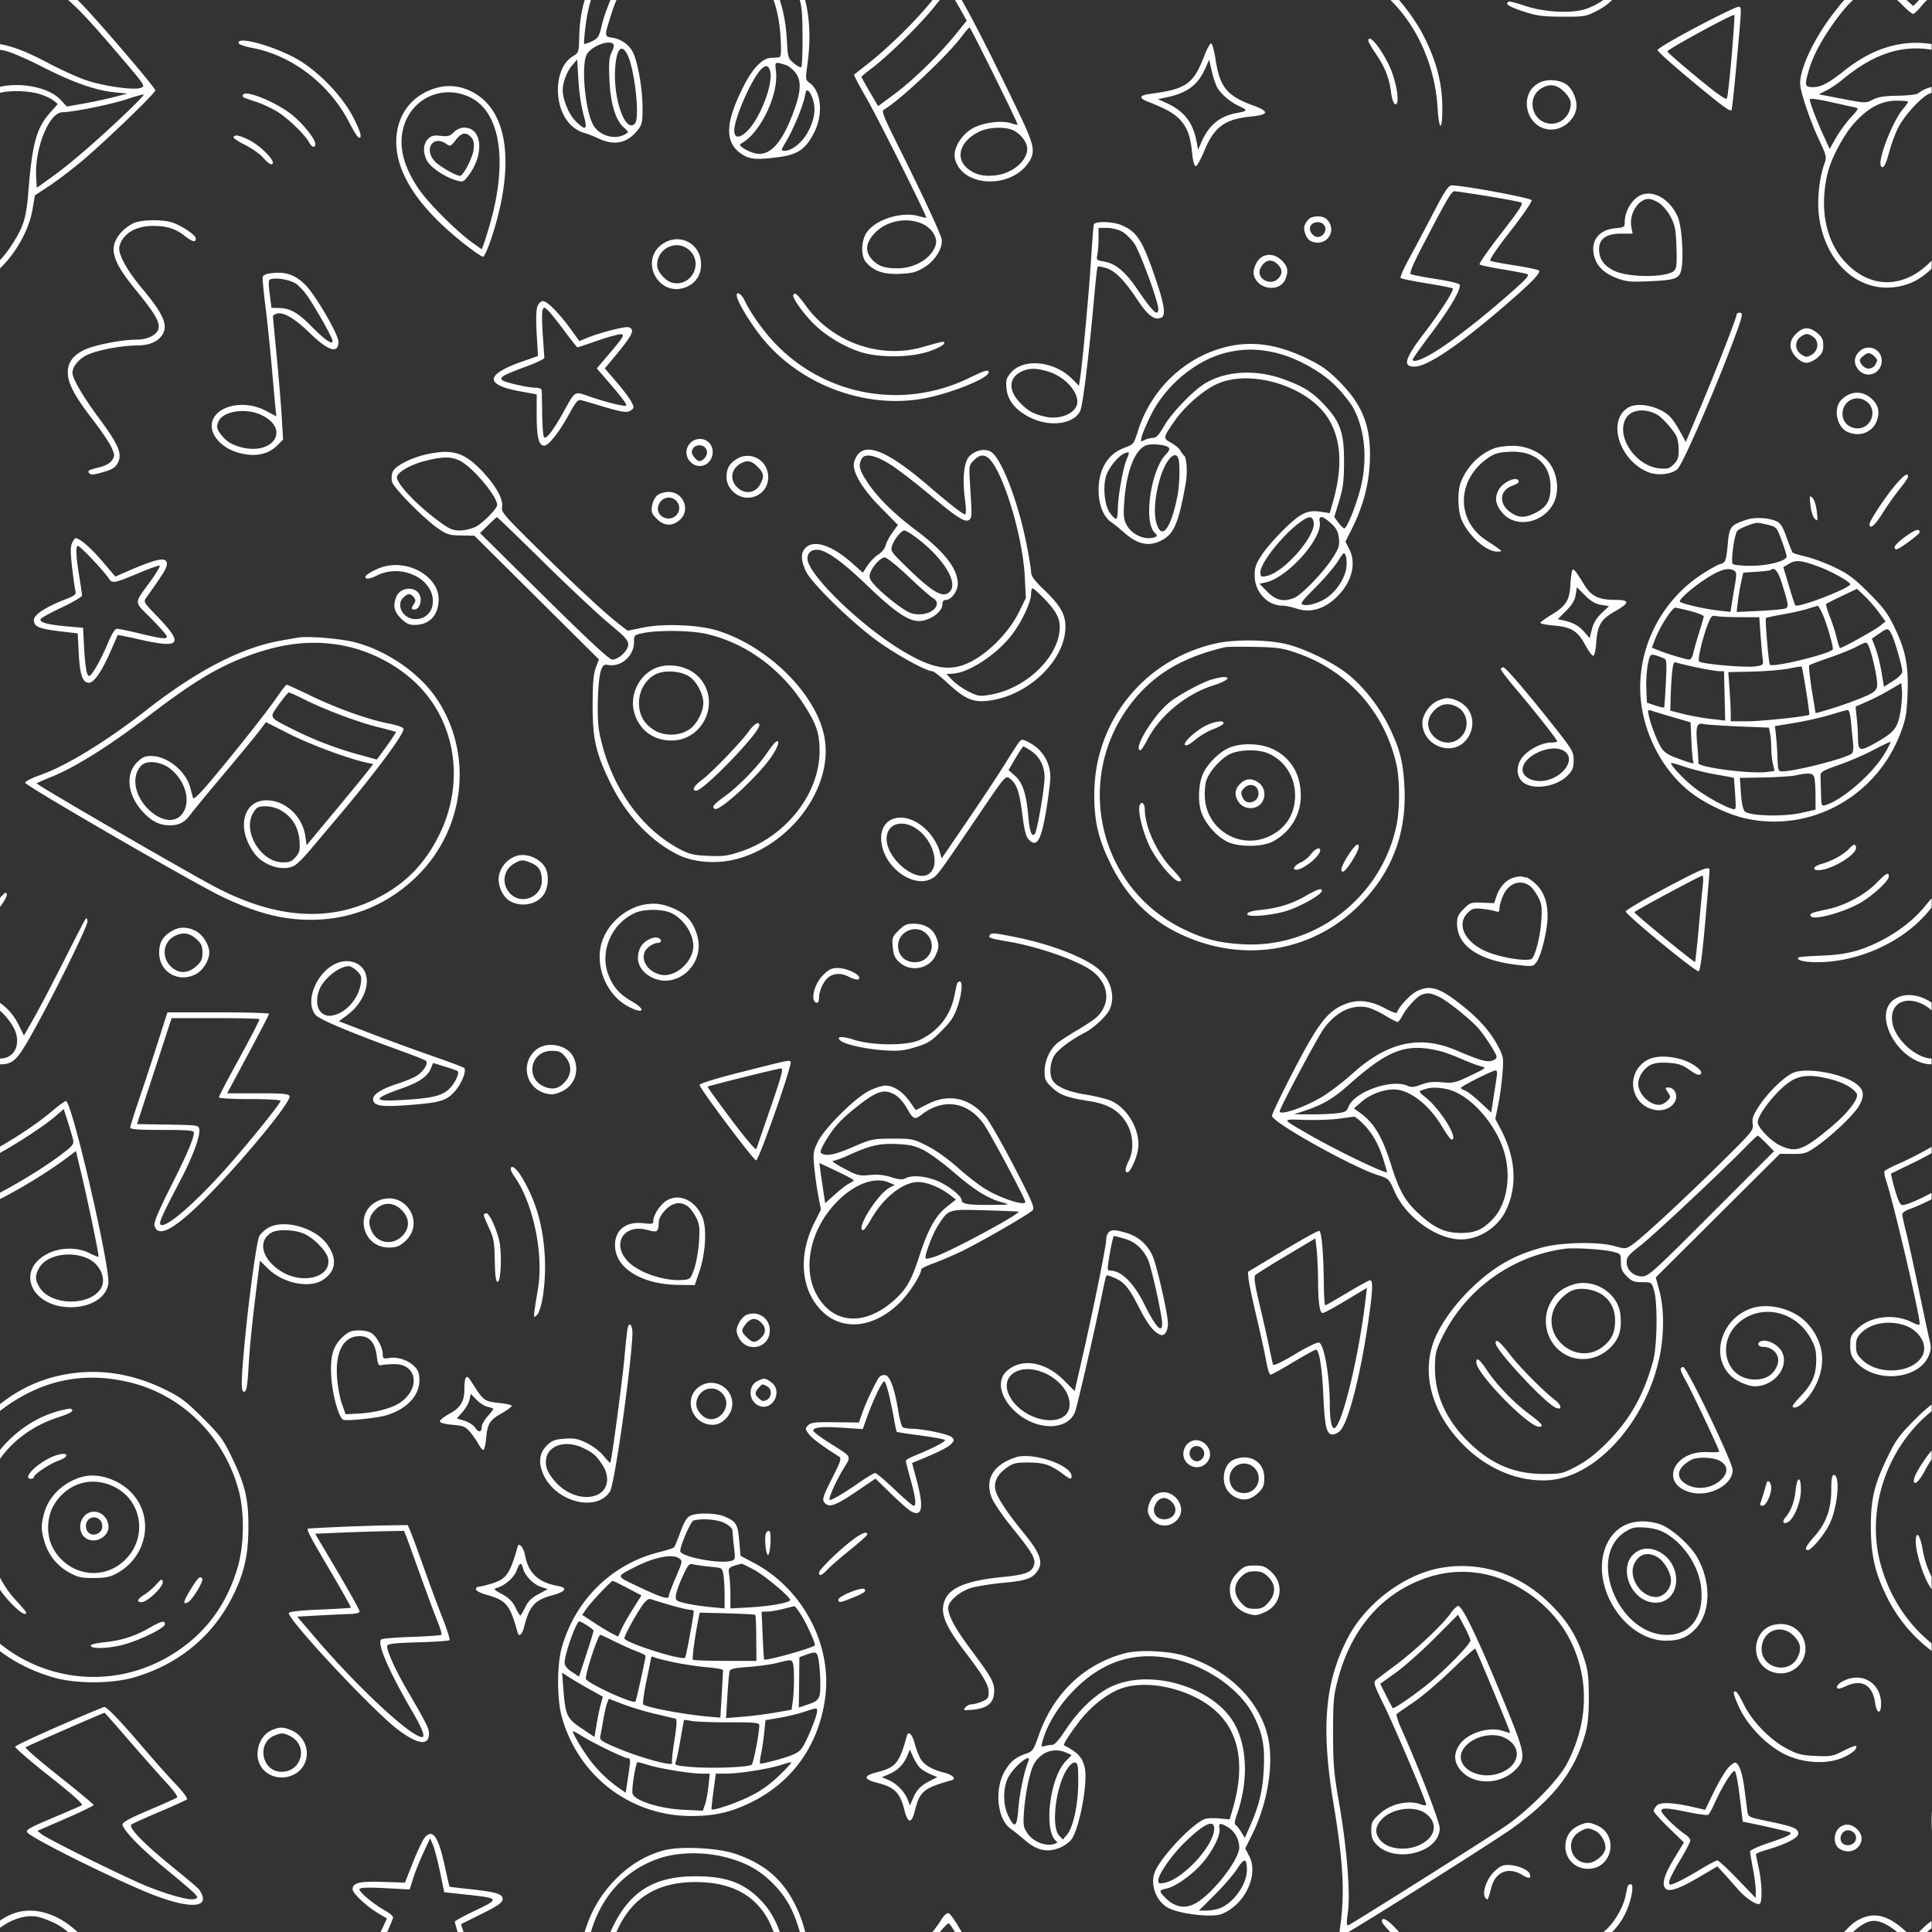 <svg width="250" height="250" viewBox="1 0 1000 1000" fill="none" xmlns="http://www.w3.org/2000/svg"><rect x="1" y="0" width="1000" height="1000" fill="#333333" stroke="none"/><path fill-rule="evenodd" clip-rule="evenodd" d="M.792 994.272c3.581-2.531 7.36-4.244 10.912-4.888 9.762-1.773 20.234 2.018 29.431 10.616h-4.9c-2.654-2.201-4.907-3.626-7.22-4.731-3.291-1.572-7.556-3.068-9.477-3.323-5.85-.78-12.986 1.663-18.746 6.084v-3.758zM197.993 1000l3.304-7.019-4.154-2.438c-6.217-3.648-13.632-10.539-13.632-12.666 0-3.331 3.567-4.197 15.688-3.808l11.394.366 4.257-10.72c2.341-5.895 5.087-11.636 6.102-12.757 4.123-4.556 6.969-.318 10.389 15.468 1.185 5.467 2.243 10.019 2.352 10.117.109.098 5.007.69 10.883 1.317 13.531 1.444 16.963 2.567 16.556 5.421-.229 1.603-2.924 3.428-10.914 7.392l-10.61 5.264 1.299 4.063h-3.041c-.853-2.849-1.459-5.04-1.465-5.34-.008-.4 4.812-3.025 10.71-5.836 12.682-6.042 12.53-6.304-4.72-8.17l-11.454-1.239-2.193-10.555c-1.207-5.805-2.847-12.088-3.646-13.963l-1.452-3.408-3.499 7.482c-1.923 4.116-4.305 10.076-5.292 13.246l-1.796 5.763-12.632-.667c-8.745-.462-12.841-.331-13.308.425-.736 1.19 6.968 7.695 13.383 11.3 2.178 1.224 3.959 2.756 3.959 3.405 0 .516-1.281 3.663-3.05 7.557h-3.418zm105.631 0c3.025-10.377 8.444-19.672 16.024-27.329 7.385-7.457 15.306-12.218 24.758-14.879 8.332-2.346 28.179-1.39 37.37 1.8 15.216 5.281 24.487 13.298 31.108 26.898a67.642 67.642 0 0 1 4.876 13.51h-2.78c-.325-1.237-.727-2.524-1.223-4.017-3.155-9.497-7.204-15.944-14.116-22.483-6.42-6.071-13.318-9.693-23.341-12.256-11.131-2.848-24.555-2.604-34.01.616-17.6 5.995-29.823 19.256-35.444 38.14h-3.222zm180.034 0c1.994-2.508 3.613-4.771 4.725-6.653 1.01-1.708 2.527-3.106 3.374-3.106.931 0 3.321 3.356 7.003 9.759h-3.479c-1.562-2.55-2.854-4.39-3.209-4.508-.365-.122-2.237 1.746-4.586 4.508h-3.828zm210.694 0c.049-.667.164-1.552.328-2.711 2.453-17.436 1.595-33.224-3.463-63.758-6.511-39.31-4.506-62.809 7.304-85.59 9.44-18.207 29.643-33.314 48.818-36.502 20.008-3.326 39.678 3.04 55.081 17.827 9.322 8.949 14.516 17.033 18.273 28.443 2.259 6.86 2.634 9.733 2.669 20.452.029 9.006-.456 14.272-1.745 18.955-5.372 19.513-16.344 33.798-37.75 49.157-8.961 6.429-70.253 45.119-84.892 53.727h-4.623zm26.323 0a38.301 38.301 0 0 0-.289-.281c-2.271-2.195-4.131-4.552-4.131-5.238-.002-3.05 4.039-.012 8.875 5.519h-4.455zm110.232 0 .208-.156c4.951-3.782 10.234-12.632 11.388-19.081.393-2.195.906-4.327 1.14-4.739.236-.412.907-.748 1.495-.748 1.737 0 .344 8.135-2.43 14.193-1.896 4.143-4.309 7.638-7.278 10.531h-4.523zm124.669 0c3.552-4.001 6.093-5.869 9.308-7.212 7.09-2.962 13.541-1.116 21.827 6.247l1.086.965h-4.869c-4.231-3.599-8.678-5.768-12.04-5.768-3.039 0-6.727 1.997-10.781 5.768h-4.531zm38.732 0 .883-.912a39.463 39.463 0 0 1 5.609-4.815v3.757a30.673 30.673 0 0 0-2.339 1.97h-4.153zm6.492-51.906c-.23-3.724-.24-7.458 0-10.88v10.88zm0-93.605c-9.761-7.348-17.636-16.785-23.157-27.926-6.088-12.289-8.211-21.427-8.289-35.698-.082-14.792 1.628-22.128 8.469-36.338 4.44-9.221 6.096-11.494 14.63-20.069a96.551 96.551 0 0 1 8.347-7.496v3.511c-22.869 18.262-33.926 50.274-26.627 78.298 4.558 17.5 14.169 31.734 26.627 41.857v3.861zm0-233.74c-4.404 2.227-8.357 4.004-11.441 5.087-2.057.723-3.742 1.935-3.742 2.694 0 .759.873 4.821 1.938 9.027 1.065 4.208 3.992 17.526 6.502 29.598s5.06 23.969 5.667 26.438c.896 3.626.816 5.184-.411 8.099-5.331 12.727-28.251 14.441-38.011 2.843-2.075-2.467-2.62-4.167-2.62-8.18 0-4.584.367-5.416 3.857-8.735 6.713-6.386 18.801-7.819 27.914-3.311 3.312 1.638 4.143 1.763 4.143.619 0-4.823-13.965-64.32-17.309-73.741-.797-2.248-1.157-4.511-.8-5.027.357-.517 3.568-2.212 7.135-3.767 5.285-2.306 11.226-5.366 17.178-8.778v3.261c-3.093 1.735-6.052 3.306-8.698 4.594-6.584 3.204-12.118 5.898-12.3 5.988-.18.09.711 3.793 1.983 8.231 1.583 5.52 2.79 8.066 3.822 8.063 2.174-.007 8.03-2.552 15.193-6.31v3.307zm0-69.844c-17.009-.193-31.518-26.229-18.873-33.94 5.407-3.297 12.668-2.185 18.873 1.999v3.99c-1.435-1.243-2.899-2.286-4.29-2.996-10.205-5.206-18.357.267-15.76 10.581 2.085 8.276 12.436 17.233 20.05 17.372v2.994zm0-81.189c-2.136 2.759-4.989 5.886-8.093 8.68-13.453 12.11-33.18 19.678-51.194 19.64-6.724-.014-10.992-1.089-9.651-2.43.308-.307 5.458-.734 11.445-.948 12.551-.448 19.95-2.202 30.012-7.114 9.815-4.791 18.513-11.553 24.546-19.081a84.714 84.714 0 0 1 2.935-3.481v4.734zm0-330.604c-3.675 3.484-7.606 6.165-11.479 7.607-21.722 8.089-42.755-7.221-46.7-33.993-1.222-8.299-.125-20.008 2.601-27.732 1.335-3.784 1.251-4.194-2.502-12.204-4.904-10.463-9.978-25.518-9.978-29.602 0-7.916 7.2-23.194 16.899-35.86 2.328-3.04 4.245-5.425 5.935-7.328h4.531c-2.471 2.299-5.076 5.257-7.755 8.825-7.597 10.116-12.722 19.407-15.024 27.241-2.425 8.252-2.237 9.047 2.149 9.042 4.174-.004 7.898-2.004 16.711-8.972 11.682-9.241 24.036-13.97 36.489-13.97 2.792 0 5.436.195 8.123.643v2.92c-15.872-2.561-30.185 2.266-46.11 15.447-2.469 2.044-6.245 4.598-8.391 5.676l-3.901 1.96 12.115 2.334c12.029 2.318 12.141 2.321 15.872.429 2.813-1.424 6.076-1.937 12.948-2.033 5.191-.072 9.781-.619 10.551-1.26 1.776-1.473 4.167-2.549 6.916-3.252v3.067c-.67.185-1.248.399-1.714.64-4.518 2.34-12.781 11.598-15.734 17.628-1.443 2.945-3.396 8.234-4.344 11.755-1.965 7.305-3.288 9.639-4.424 7.802-1.835-2.97 5.93-22.996 11.471-29.581 1.406-1.67 2.555-3.308 2.555-3.64 0-.333-2.605-.605-5.79-.605-7.815 0-14.506 3.437-21.596 11.095-5.815 6.28-12.435 18.661-14.336 26.816-4.188 17.94-.92 34.567 8.906 45.318 13.419 14.684 31.228 14.083 45.006-.452v4.239zM835.432 0c-2.354 2.294-5.06 4.208-8.137 5.766-5.478 2.774-6.434 2.929-17.761 2.872-10.271-.051-13.142-.447-20.203-2.787-7.571-2.509-9.453-3.763-7.479-4.982.413-.255 4.117.675 8.23 2.067 9.845 3.332 23.332 4.167 31.059 1.92C824.085 4 828.41 1.844 830.907 0h4.525zM725.128 0c4.304 4.923 9.239 11.821 12.511 18.157 6.588 12.757 9.713 24.262 9.892 36.433.199 13.392-1.653 14.142-2.46.998-1.309-21.292-10.336-41.85-24.396-55.588h4.453zM498.76 0c6.425 11.171 16.784 31.615 30.196 59.686 7.432 15.557 8.07 19.05 4.455 24.413-9.507 14.108-34.898 12.671-38.154-2.158-1.036-4.712 2.98-11.747 8.695-15.235 5.338-3.257 15.447-4.637 20.663-2.819 1.696.591 3.083.834 3.083.539 0-1.144-24.301-50.239-24.853-50.21-.323.017-2.157 2.123-4.078 4.68-7.68 10.224-32.43 33.466-40.369 37.909-1.16.65.155 3.997 6.777 17.254 12.8 25.623 22.624 46.649 23.194 49.638.849 4.453-3.271 11.193-8.978 14.685-4.106 2.513-6.164 3.062-12.567 3.353-8.282.376-13.359-1.321-17.441-5.834-2.929-3.239-2.754-11.408.337-15.742 4.716-6.612 17.861-10.743 26.55-8.345 2.161.597 4.026.985 4.146.863.528-.538-24.821-51.242-30.942-61.894-3.726-6.484-6.617-11.942-6.426-12.128.192-.188 3.02-2.411 6.283-4.941 11.636-9.02 26.14-23.423 34.327-33.714h3.826c-.813.957-1.686 2.02-2.572 3.146-6.986 8.869-23.904 25.561-32.445 32.009-3.067 2.316-5.578 4.401-5.578 4.632 0 .231 1.941 3.735 4.312 7.787l4.313 7.367 8.458-6.254c9.626-7.119 22.702-19.853 31.466-30.644l5.968-7.35-4.218-7.451c-.65-1.149-1.3-2.249-1.908-3.242h3.48zm-81.001 0c2.488 10.112 2.854 21.262 1.128 33.675-1.009 7.253-.955 7.74 1.004 9.112 6.188 4.335 7.365 16.177 2.556 25.728-4.307 8.552-8.443 11.467-18.114 12.768-10.765 1.447-14.751 1.252-18.429-.902-10.095-5.912-9.993-16.379.359-36.505 4.385-8.525 9.375-13.648 13.522-13.88 1.49-.084 3.382-.202 4.205-.261 1.236-.089 1.433-1.587 1.132-8.577-.349-8.099-1.591-15.151-3.725-21.158h3.192c2.07 6.069 3.296 13.148 3.734 21.401.44 8.296.613 8.839 3.595 11.348 1.722 1.449 3.449 2.317 3.837 1.929.39-.389.675-7.516.637-15.838-.049-10.552-.236-14.374-1.412-18.84h2.779zm-97.67 0a67.264 67.264 0 0 0-2.244 6.012c-4.202 13.061-4.206 12.816.21 13.522 4.418.707 8.563 3.646 10.518 7.459 2.44 4.754 4.889 18.392 4.988 27.758.082 7.787-.213 9.574-1.962 11.92-5.452 7.318-12.207 9.005-20.542 5.131-2.933-1.365-6.535-2.765-8.001-3.112-1.467-.347-4.013-1.764-5.659-3.148-10.208-8.589-10.161-30.161.078-36.387 3.119-1.898 3.146-1.987 3.36-10.82.153-6.385 1.096-12.529 2.789-18.335h3.222c-1.211 4.068-2.115 8.397-2.701 12.97-.652 5.093-.99 9.457-.748 9.697.24.241 2.035-.335 3.988-1.279 3.256-1.572 3.694-2.316 5.26-8.909.763-3.212 2.56-8.32 4.346-12.479h3.098zM41.137 0c.352.329.703.665 1.05 1.008C50.01 8.717 81.37 45.323 81.382 46.76c.012 1.485-25.644 26.215-37.9 36.532-5.213 4.387-12.84 10.194-16.947 12.904l-7.47 4.927-1.195 7.087c-1.863 11.055-8.796 23.028-17.078 30.9v-4.237c2.127-2.246 4.16-4.825 6.062-7.731 6.304-9.623 7.705-14.02 8.796-27.594 2.027-25.202 4.17-33.117 11.103-40.994l4.155-4.721-2.292-1.857c-1.26-1.021-4.575-2.535-7.363-3.363-5.826-1.73-15.554-1.886-20.46-.516V45.03c10.239-2.624 25.36-.031 31.5 6.579l3.279 3.529 8.694-1.537c4.782-.846 11.836-2.35 15.677-3.342l6.983-1.805-6.983-.725c-9.785-1.014-21.694-5.262-37.523-13.383-7.467-3.831-15.907-7.466-18.754-8.076a57.179 57.179 0 0 0-2.874-.541v-2.92c7.066 1.18 14.372 4.114 25.23 9.846 6.584 3.475 15.357 7.454 19.492 8.843 9.28 3.115 24.423 5.271 28.193 4.015 2.707-.902 2.703-.908-11.345-17.363C49.084 12.598 41.782 4.602 36.233 0h4.904zM.792 464.981c1.518-1.711 2.678-2.845 2.962-2.845 1.842 0 .288 3.36-2.962 7.578v-4.733zm0 53.983c3.858 2.605 7.304 6.401 9.636 11.064l2.98 5.965 5.248-9.244c2.888-5.084 9.777-18.222 15.31-29.196 5.535-10.975 10.5-20.627 11.035-21.45.8-1.233 1.029-1.103 1.29.739.33 2.317-19.257 41.765-30.27 60.959-6.38 11.12-8.717 13.141-15.14 13.105l-.089-.001v-2.994l.105.001c6.623.052 10.323-5.516 8.482-12.766-.94-3.707-4.614-8.728-8.587-12.192v-3.99zm0 74.652c10.17-5.839 20.348-12.708 27.264-18.594 3.271-2.783 6.455-5.078 7.076-5.1 3.049-.106 23.175 86.743 21.931 94.632-1.117 7.085-9.04 12.021-19.35 12.057-20.73.073-28.939-19.34-11.776-27.848 6.473-3.207 15.275-3.258 21.422-.122 2.363 1.206 4.45 2.038 4.64 1.849.41-.411-5.312-28.011-9.037-43.591l-2.658-11.115-4.148 3.127C26.24 606.387 12.06 615.043.793 620.749v-3.307c10.33-5.425 23.365-13.38 31.94-19.88 5.925-4.492 6.636-5.385 6.099-7.653-.336-1.412-1.56-5.565-2.72-9.228l-2.107-6.661-3.99 3.464c-5.81 5.044-18.303 13.25-29.222 19.392v-3.26zm0 133.346c11.69-9.315 24.409-14.594 39.146-16.335 15.463-1.826 31.227 1.078 46.441 8.555 8.18 4.02 10.861 6.039 19.569 14.737 9.089 9.075 10.593 11.118 15.13 20.543 6.875 14.275 8.584 21.596 8.502 36.403-.077 14.263-2.238 23.579-8.254 35.599-10.356 20.691-28.305 35.313-51.407 41.876-11.332 3.218-29.572 3.218-40.903 0-10.543-2.995-20.045-7.688-28.224-13.85v-3.862c25.286 20.561 62.283 24.157 92.427 3.688 15.039-10.214 25.182-24.321 30.683-42.677 3.515-11.731 3.756-28.738.572-40.477-7.438-27.419-28.943-48.847-55.716-55.513-23.437-5.836-44.802-1.743-64.754 12.404a71.108 71.108 0 0 0-3.212 2.419v-3.51zM987.797 0l3.5 3.11L994.308 0h4.156a29.88 29.88 0 0 0-2.961 3.175c-1.78 2.215-3.722 4.019-4.315 4.009-.594-.009-3.043-2.047-5.44-4.529A39.787 39.787 0 0 0 982.925 0h4.872zm-586.4 1000c-6.14-17.287-19.673-25.91-40.579-25.851-19.952.056-33.246 8.463-40.731 25.851h-3.097c.414-.963.828-1.875 1.226-2.7 8.878-18.358 21.479-26.106 42.508-26.139 16.461-.026 25.656 3.436 34.641 13.04 4.024 4.303 7.078 9.508 9.224 15.799h-3.192zM1000.8 822.565a33.5 33.5 0 0 1-1.442-2.269c-3.314-5.741-6.756-17.021-6.756-22.137 0-6.525 2.25-3.957 3.61 4.123.803 4.767 2.362 9.456 4.588 13.871v6.412zm0-67.155a48.188 48.188 0 0 0-3.373 5.566c-2.972 5.748-5.823 8.361-5.823 5.337 0-2.451 4.35-9.581 9.196-15.552v4.649zM.792 750.762c1.415-1.746 2.872-3.394 4.274-4.796 7.635-7.637 16.367-12.864 25.945-15.536 3.292-.918 6.323-1.475 6.734-1.236 1.886 1.091.172 2.184-7.26 4.632C18.148 737.891 7.64 745.587.792 755.407v-4.645zm0 65.391a52.25 52.25 0 0 0 8.344 12.031c2.978 3.216 5.414 6.125 5.414 6.463 0 3.214-8.755-4.749-13.758-12.082v-6.412zm406.896-782.54c-5.964-1.711-5.602-1.985-5.006 3.797 1.196 11.567-7.791 30.594-17.169 36.35-1.967 1.208-1.966 1.218.003 2.773 1.086.858 3.634 2.057 5.662 2.665 7.892 2.364 14.527-4.632 20.787-21.916 3.784-10.448 3.909-15.923.462-20.021-1.396-1.659-3.529-3.3-4.739-3.648zm-8.043 3.232c-.905-3.605-3.001-3.416-5.969.536-5.281 7.031-12.632 24.594-12.632 30.179 0 4.029 2.683 4.183 6.615.381 6.721-6.499 13.648-24.471 11.986-31.096zm22.338 15.382c-.575-2.139-1.657-4.396-2.403-5.015-1.089-.903-1.465-.456-1.906 2.254-.755 4.654-5.808 17.009-9.541 23.332-3.054 5.172-3.065 5.237-.856 5.237 3.628 0 9.051-4.404 11.836-9.613 3.295-6.162 4.198-11.263 2.87-16.195zM318.617 23.043c-1.78-2.88-11.67.815-13.944 5.209-2.879 5.568-.884 28.22 3.177 36.073 3.373 6.52 12.892 8.691 18.189 4.149.201-.172-.814-1.346-2.255-2.609-4.21-3.688-6.871-12.689-7.369-24.923-.342-8.401-.097-11.328 1.155-13.838.873-1.752 1.345-3.579 1.047-4.061zm7.038 5.069c-3.135-6.061-5.85-2.364-6.314 8.595-.661 15.637 5.512 32.111 10.242 27.333 2.762-2.789-.04-28.407-3.928-35.928zm-22.648 31.217c-1.072-3.703-2.247-11.65-2.61-17.656l-.661-10.924-2.705 3.223c-2.681 3.193-4.76 8.73-4.771 12.705-.013 4.756 3.198 12.546 6.553 15.903 5.483 5.482 6.494 4.698 4.194-3.251zM65.43 59.276c5.76-5.469 10.25-10.118 9.975-10.331-.273-.213-4.115.837-8.534 2.332-7.978 2.7-28.18 6.805-33.49 6.805-6.957 0-14.527 18.736-13.654 33.79l.31 5.339 7.98-5.721c9.192-6.59 22.41-17.971 37.413-32.214zm-19.455 591.9c-9.407-3.949-21.417-1.312-24.924 5.471-1.996 3.861-1.904 5.864.448 9.72 5.709 9.365 25.62 9.842 31.573.756 3.308-5.05-.264-13.079-7.097-15.947zM26.987 754.509c4.536-2.203 8.884-2.668 8.29-.888-.212.642-2.04 1.738-4.06 2.438-4.311 1.492-12.676 7.046-12.676 8.416 0 .523-.675.95-1.497.95-4.5 0 1.872-6.996 9.944-10.916zm16.994 9.802c8.052-2.077 18.887 1.604 25.343 8.608 11.773 12.773 7.728 33.2-8.25 41.656-3.166 1.676-5.863 2.189-11.606 2.207-6.438.019-8.223-.388-12.772-2.908-6.18-3.423-10.648-9.034-12.701-15.949-1.858-6.252-1.84-8.924.1-15.453 2.544-8.567 10.361-15.707 19.886-18.161zm16.451 5.414c-11.785-6.034-24.833-2.137-31.645 9.452-3.613 6.148-3.835 15.497-.517 21.808 7.296 13.875 24.61 17.496 36.204 7.571 12.978-11.109 10.888-31.187-4.042-38.831zm-15.78 14.969c4.175-4.442 11.182-1.98 12.407 4.36 1.252 6.486-7.84 11.041-12.58 6.301-2.67-2.67-2.587-7.722.174-10.661zm7.423 1.447c-2.976-1.961-6.599.084-6.599 3.727 0 4.225 4.401 5.932 7.446 2.888 1.681-1.683 1.227-5.249-.846-6.615zm47.915 36.052c3.532-5.724 4.692-6.752 5.728-5.077.768 1.244-5.114 10.953-7.367 12.159-2.99 1.601-2.552-.294 1.639-7.082zm-18.072-2.1c2.632-2.95 2.973-3.085 3.316-1.311.462 2.377-7.987 10.493-10.922 10.493-2.86 0-2.29-1.591 1.388-3.864 1.805-1.116 4.605-3.509 6.218-5.318zM77.9 842.821c6.625-3.806 8.48-4.274 8.48-2.135 0 2.131-14.794 9.144-23.266 11.029-7.703 1.714-15.143 1.718-15.143.008 0-.549 3.003-1.295 6.674-1.658 8.932-.883 16.032-3.095 23.255-7.244zm775.334-293.933c6.136-3.741 19.371-1.942 26.113 3.55 2.162 1.761 2.674 2.721 1.877 3.519-.798.798-2.362.206-5.732-2.169-3.778-2.663-5.802-3.342-10.948-3.669-4.518-.288-7.203.058-9.445 1.218-3.332 1.724-6.159 6.113-6.159 9.567 0 5.264 5.685 10.974 10.925 10.974 1.125 0 2.948-.904 4.054-2.009 1.889-1.89 1.912-2.157.384-4.489-1.552-2.368-1.532-2.481.45-2.481 1.141 0 2.55.889 3.131 1.975 2.831 5.288-3.233 10.921-10.323 9.59-12.668-2.376-15.444-18.797-4.327-25.576zm-467.949 5.855c24.059-6.087 24.078-6.091 24.952-5.218 1.091 1.091-16.516 51.378-17.882 51.072-1.548-.347-29.268-37.301-29.268-39.017 0-.756 8.442-3.356 22.198-6.837zm14.64 18.382c5.784-16.793 6.672-20.186 5.263-20.108-1.726.094-37.339 8.96-37.941 9.444-.179.146 5.312 7.771 12.202 16.946 7.455 9.921 12.73 16.121 13.023 15.301.272-.759 3.625-10.471 7.453-21.583zm-121.566-29.671c5.55-4.669 16.075-2.799 19.295 3.426 3.617 6.997.942 15.036-6.028 18.12-3.681 1.628-5.054 1.776-8.337.892-10.193-2.746-13.023-15.626-4.93-22.438zm15.232 3.536c-2.173-2.582-3.289-3.07-7.028-3.07-11.002 0-13.964 14.299-3.838 18.529 4.429 1.851 7.797 1.006 10.959-2.752 3.323-3.948 3.287-8.689-.093-12.707zm635.427 8.343c6.604-3.009 24.977.103 32.584 5.519 4.177 2.975 4.653 6.353 1.622 11.524-2.815 4.806-14.177 15.593-22.375 21.245-4.897 3.376-5.94 3.694-11.973 3.647l-6.608-.051-64.237 63.952 1.881 6.984c2.46 9.127 2.505 22.357.114 33.938-6.906 33.462-32.494 62.165-57.075 64.023-15.443 1.169-31.831-5.507-44.362-18.066-17.54-17.581-22.77-39.758-13.667-57.947 3.925-7.843 10.422-16.393 17.859-23.506 11.669-11.156 21.914-17.004 36.776-20.988 9.99-2.678 28.93-2.97 37.412-.578 5.413 1.527 5.535 1.515 9.123-.946 4.975-3.413 26.939-23.76 46.452-43.034 15.57-15.38 16.147-16.094 15.634-19.328-.434-2.736.192-4.466 3.377-9.344 4.461-6.827 12.708-14.877 17.463-17.044zm19.284 3.212c-9.855-2.477-15.333-2.161-20.601 1.187-6.772 4.302-16.907 16.975-16.907 21.141 0 2.632 6.649 9.621 11.292 11.868 8.452 4.092 12.02 2.845 26.587-9.293 8.879-7.396 14.771-15.1 13.327-17.423-1.831-2.945-7.099-5.823-13.698-7.48zm-32.999 33.308c-2.154-2.207-4.177-4.012-4.496-4.012-.318 0-3.034 2.52-6.033 5.6-12.284 12.614-47.844 45.944-54.581 51.159-6.187 4.789-7.228 6.037-7.232 8.664-.008 4.119 3.562 7.406 8.044 7.406 3.177 0 5.849-2.416 35.824-32.403l32.392-32.403-3.918-4.011zm-79.582 56.027c-5.044-1.256-19.765-2.159-24.69-1.514-27.774 3.631-52.146 21.491-64.138 46.998-2.718 5.781-3.156 7.822-3.161 14.695-.011 13.883 5.686 26.611 16.951 37.876 11.738 11.738 23.934 16.996 39.372 16.974 9.101-.013 9.776-.171 16.961-3.958 5.301-2.795 9.955-6.427 15.963-12.458 11.651-11.697 18.904-24.599 23.667-42.098 2.125-7.806 2.421-30.098.485-36.492-1.282-4.234-1.29-4.24-6.157-4.24-4.112 0-5.352-.48-7.943-3.069-2.476-2.478-3.07-3.899-3.07-7.364 0-4.222-.071-4.313-4.24-5.35zm-21.142 17.227c10.937-4.022 24.052 4.021 25.148 15.421.693 7.22-.44 11.63-4.047 15.737-9.788 11.149-26.663 9-32.74-4.168-2.552-5.529-2.402-12.181.397-17.473 2.595-4.91 5.578-7.435 11.242-9.517zm15.06 4.637c-3.903-2.412-10.073-3.335-14.016-2.095-3.767 1.183-8.474 5.66-10.203 9.7-6.503 15.199 11.938 29.815 25.023 19.835 4.703-3.587 6.526-7.401 6.526-13.649 0-6.098-2.505-10.809-7.33-13.791zm-54.524 25.485c0-2.642 2.257-.85 7.482 5.941 5.091 6.616 17.25 18.878 23.328 23.523 3.714 2.84 3.617 5.692-.126 3.689-6.336-3.391-30.684-29.698-30.684-33.153zm-9.977 9.907c0-2.834 1.661-1.645 5.248 3.758 5.106 7.691 13.965 16.936 21.833 22.787 6.739 5.011 8.177 6.807 5.453 6.807-5.675 0-32.534-27.536-32.534-33.352zm19.399-250.913c1.677-.486 3.645-.701 4.377-.477.73.225 1.706.408 2.168.408.461 0 2.284 1.216 4.051 2.703 4.591 3.864 6.87 9.54 6.896 17.183.026 7.28-3.343 21.022-5.938 24.227-1.664 2.056-2.066 2.095-10.604 1.042-19.469-2.401-30.326-10.012-30.326-21.261 0-3.395.624-4.764 3.464-7.604 3.284-3.283 3.784-3.451 9.594-3.213l6.133.25 1.294-3.765c1.643-4.783 4.995-8.362 8.891-9.493zm8.89 4.811c-4.846-4.2-11.359-2.24-14.333 4.315-1.068 2.35-1.951 5.336-1.963 6.635-.018 2-.364 2.248-2.266 1.617-1.234-.409-4.355-.952-6.935-1.207-4.037-.399-5.046-.11-7.234 2.078-5.839 5.839-1.857 14.711 8.823 19.662 7.753 3.594 23.242 6.005 24.643 3.836 2.016-3.117 4.079-11.822 4.599-19.407.467-6.788.242-8.628-1.464-11.972-1.109-2.174-2.851-4.674-3.87-5.557zm-458.929 9.182c5.698-1.054 10.196-.344 16.419 2.594 5.994 2.829 9.427 7.236 11.194 14.367 3.515 14.192-10.85 26.963-23.46 20.859-6.893-3.337-9.279-9.61-6.039-15.875 1.57-3.037 6.571-5.66 9.008-4.725 2.128.816 1.888 2.639-.347 2.639-1.023 0-3.043.93-4.489 2.068-5.475 4.306-1.857 12.59 6.277 14.377 6.55 1.439 14.871-4.882 16.562-12.58 1.448-6.595-3.905-15.894-11.12-19.318-4.426-2.1-13.677-2.233-18.381-.262-12.006 5.031-18.642 19.249-14.566 31.213 2.27 6.66 5.923 11.024 12.192 14.562 7.88 4.448 6.66 7.086-1.365 2.95-11.568-5.964-17.858-21.419-13.749-33.791 3.115-9.38 12.175-17.285 21.864-19.078zm131.621 13.399c2.894-2.894 4.25-3.517 7.657-3.517 5.591 0 9.885 2.413 11.602 6.519 1.816 4.347 1.783 5.877-.214 10.085-3.211 6.766-12.769 8.602-18.435 3.54-2.545-2.276-3.229-3.773-3.631-7.958-.467-4.853-.291-5.357 3.021-8.669zm14.716 1.997c-5.283-5.624-14.991-1.765-14.991 5.959 0 4.994 3.603 8.48 8.76 8.48 7.681 0 11.494-8.836 6.231-14.439zm381.574-23.606c19.768-10.51 23.428-12.006 23.461-9.593.01.686-.989 12.635-2.218 26.555-1.498 16.967-2.63 25.459-3.433 25.767-1.396.537-37.763-29.301-37.763-30.985 0-.624 8.979-5.908 19.953-11.744zm19.979-2.111c.297-2.605.19-4.697-.242-4.646-1.364.162-35.193 18.339-35.197 18.913-.006.786 30.97 26.174 31.405 25.739.201-.199 1.068-8.216 1.927-17.814.86-9.599 1.809-19.586 2.107-22.192zm89.786-.773c5.17-5.249 6.46-5.93 6.46-3.411 0 2.392-9.364 10.818-15.737 14.162-9.354 4.909-23.259 8.513-24.582 6.374-.872-1.411.128-1.841 8.221-3.529 9.269-1.932 19.487-7.351 25.638-13.596zm-704.695-13.795c5.065-2.114 12.245.359 15.511 5.342 2.063 3.151 2.087 9.407.05 13.346-2.983 5.768-11.277 7.928-17.694 4.609-4.412-2.281-7.264-9.141-5.902-14.199 1.106-4.108 4.042-7.432 8.035-9.098zm8.431 3.33c-4.402-1.839-5.316-1.784-9.142.55-5.466 3.332-6.207 10.802-1.537 15.473 5.864 5.864 16.214 1.504 16.214-6.829 0-5.035-1.485-7.501-5.535-9.194zm682.179-7.364c2.314-2.556 3.585-2.682 3.585-.353 0 3.434-11.565 10.603-18.369 11.387-4.685.54-4.226-1.91.596-3.182 5.078-1.339 11.521-4.905 14.188-7.852zm-444.813 44.722c.813-1.315 2.349-1.189 13.768 1.127 18.838 3.821 36.789 10.936 43.422 17.212 5.886 5.566 7.886 14.326 4.685 20.514-1.768 3.419-8.305 9.417-12.724 11.677-7 3.576-13.789 8.684-15.737 11.834-2.166 3.506-2.666 9.479-1.047 12.506 1.873 3.498 7.814 6.137 17.215 7.649 5.079.817 11.031 2.282 13.226 3.255 8.896 3.945 15.492 15.936 13.929 25.322-.801 4.81-4.018 11.686-5.469 11.686-1.46 0-1.185-2.275.737-6.082 2.742-5.433 2.293-13.461-1.07-19.201-3.879-6.618-9.602-10.044-19.322-11.564-11.669-1.826-15.233-3.131-19.414-7.108-3.359-3.195-3.808-4.179-3.808-8.308 0-5.147 2.469-10.873 6.138-14.231 1.288-1.178 5.932-4.246 10.323-6.816 4.388-2.571 9.033-5.646 10.32-6.836 7.586-7.011 6.706-17.278-2.057-23.961-6.974-5.321-27.266-12.507-42.959-15.215-10.021-1.729-11.017-2.068-10.156-3.46zM265.365 605.177c0-2.701 2.842-.643 5.724 4.145 7.368 12.244 11.126 25.378 11.92 41.652.628 12.871-1.419 27.167-4.28 29.876-1.821 1.728-1.802 1.331.679-13.414 3.098-18.418-2.344-44.574-12.176-58.517-1.027-1.457-1.867-3.141-1.867-3.742zm161.583-100.388c3.037-3.038 4.473-3.745 7.602-3.743 4.146.001 10.476 2.699 11.116 4.737.529 1.683-1.913 1.574-5.396-.243-3.723-1.943-7.337-1.899-10.224.125-2.641 1.849-5.105 7.068-5.105 10.811 0 1.39-.421 2.526-.938 2.526-3.834 0-1.889-9.379 2.945-14.213zm-175.55 124.116c0-.482.618-.877 1.373-.877 1.523 0 4.854 7.072 6.584 13.98 1.511 6.031.969 21.437-.753 21.437-.947 0-1.335-2.838-1.499-10.974-.193-9.616-.56-11.7-2.963-16.832-1.508-3.221-2.742-6.251-2.742-6.734zm244.957-119.63c.196-.685.817-1.247 1.383-1.247 1.705 0 1.163 6.195-1.135 13.025-1.737 5.158-3.379 7.645-8.307 12.583-5.341 5.352-7.092 6.443-13.435 8.369-6.166 1.874-8.697 2.122-16.384 1.613-9.235-.612-20.012-2.98-22.354-4.912-2.784-2.295.645-2.574 6.793-.554 9.372 3.081 27.494 3.187 33.953.199 9.468-4.38 15.889-12.366 17.989-22.374.629-3 1.303-6.016 1.497-6.702zm238.288 3.599c6.99-3.234 11.787-1.582 24.047 8.281 8.481 6.823 14.274 13.597 18.121 21.189 2.343 4.622 2.483 5.65 1.858 13.527-.372 4.689-1.355 11.84-2.184 15.892l-1.506 7.365 2.94 5.604c7.654 14.581 8.568 29.362 2.586 41.742-4.801 9.934-15.96 16.251-26.221 14.845-12.344-1.692-26.231-12.584-31.518-24.721-2.795-6.413-2.967-6.584-8.414-8.301-13.493-4.254-54.964-27.437-54.964-30.727 0-1.013 5.028-11.524 11.173-23.359 12.578-24.221 17.341-30.503 25.929-34.197 6.839-2.942 13.617-2.33 21.505 1.943 3.146 1.703 5.85 2.702 6.011 2.219 1.058-3.173 7.221-9.722 10.637-11.302zm41.076 44.289c.341-2.287.103-3.192-.809-3.069-2.033.273-17.746 8.229-17.75 8.988-.001.374.907.969 2.017 1.322 1.109.352 4.639 3.067 7.842 6.033l5.825 5.392 1.195-7.712c.657-4.242 1.414-9.171 1.68-10.954zm-23.463 7.247c-4.335-1.477-10.066-1.852-13.057-.854-.823.274-2.123.699-2.888.944-.938.298-.233 1.332 2.158 3.162 7.816 5.987 17.9 22.174 13.813 22.174-.486 0-2.7-3.056-4.919-6.793-6.729-11.326-16.901-19.146-24.906-19.146-5.612 0-12.445 2.632-16.832 6.483l-3.838 3.368 2.494 1.747c7.784 5.451 12.061 12.444 16.706 27.311 4.172 13.356 7.216 18.794 14.068 25.138 8.244 7.633 13.93 10.266 22.102 10.236 7.416-.028 11.089-1.612 16.391-7.071 7.658-7.885 9.988-23.122 5.554-36.302-4.524-13.443-16.335-26.815-26.846-30.397zm-45.294 17.694c-2.252-2.332-4.561-4.183-5.133-4.114-.571.07-4.181.547-8.022 1.061-3.841.513-11.758.788-17.591.61-12.06-.368-12.164-.789 1.787 7.283 13.941 8.066 38.207 19.844 40.903 19.852.086.001-.629-2.581-1.588-5.736-2.538-8.337-5.71-14.145-10.356-18.956zm38.82-66.188c-4.477-2.035-6.041-2.196-9.131-.945-2.474 1.002-7.807 6.924-9.93 11.028-.846 1.639-1.923 2.98-2.392 2.98-.468 0-3.449-1.565-6.626-3.478-3.177-1.913-7.297-3.764-9.156-4.112-8.017-1.504-15.767 2.271-22.21 10.819-3.086 4.095-22.959 41.324-22.959 43.012 0 2.401 13.643-2.364 22.516-7.865 3.878-2.404 10.836-7.773 15.463-11.931 17.884-16.071 34.539-19.781 53.192-11.849 12.496 5.313 16.328 6.4 18.999 5.384 1.852-.704 2.352-1.435 1.877-2.738-.918-2.515-6.748-11.282-9.482-14.263-4.628-5.043-16.178-14.235-20.161-16.042zm.9 28.209c-17.72-4.426-26.9-1.046-47.851 17.62-7.4 6.594-13.101 9.993-21.486 12.814l-6.485 2.181 8.481.055c4.664.03 10.758-.22 13.544-.554 4.344-.523 5.21-.996 6.094-3.338 2.927-7.755 22.327-14.654 30.603-10.883 1.936.882 3.408.749 7.038-.637 3.406-1.301 6.191-1.606 10.816-1.186 5.798.527 6.816.285 14.71-3.491 8.109-3.879 8.349-4.086 5.487-4.755-1.646-.384-6.136-2.078-9.977-3.764-3.841-1.685-8.779-3.514-10.974-4.062zm240.61-266.427c5.221-3.704 7.304-4.32 7.304-2.16 0 .886-9.158 7.764-11.57 8.69-.824.317-1.398-.089-1.398-.987 0-.838 2.549-3.333 5.664-5.543zm-209.487 68.345c.349-.349.963-.634 1.364-.634 1.105 0 11.229 11.765 24.466 28.433 11.36 14.305 11.884 15.172 11.884 19.638 0 3.805-.542 5.239-2.912 7.715-6.071 6.335-18.973 8.072-23.836 3.21-3.287-3.288-2.913-9.202.833-13.187 3.611-3.843 9.813-6.848 14.193-6.878 1.782-.012 3.242-.291 3.242-.618 0-.865-13.051-17.377-22.093-27.951-4.277-5.002-7.489-9.378-7.141-9.728zm33.002 42.821c-6.382-4.471-21.726 2.25-21.726 9.517 0 3.284 3.95 5.89 8.919 5.886 10.478-.008 19.425-10.768 12.807-15.403zm-66.557-25.67c1.87-1.002 4.43-1.822 5.691-1.822 4.048 0 9.11 2.78 11.241 6.175 5.175 8.245-.801 19.769-10.246 19.76-7.564-.006-13.732-5.935-13.732-13.198 0-3.708 3.386-8.951 7.046-10.915zm10.768 2.592c-4.729-2.445-9.169-1.354-12.687 3.12-7.388 9.392 6.425 20.974 14.903 12.496 4.638-4.638 3.498-12.661-2.216-15.616zm-226.509 18.322c1.338-1.606 1.634-1.597 5.046.153 6.94 3.561 11.104 10.34 11.104 18.083 0 2.267-.943 9.802-2.096 16.742-2.715 16.354-4.958 19.999-9.333 15.165-1.224-1.354-2.173-5.303-3.115-12.96-1.422-11.543-2.972-15.899-6.552-18.406-2.097-1.468-2.476-1.029-14.813 17.149-21.514 31.7-22.38 32.89-25.102 34.525-9.221 5.538-24.379-4.818-26.357-18.008-2.246-14.976 13.713-18.277 24.941-5.158 1.998 2.334 4.203 6.198 4.9 8.588l1.266 4.345 13.497-19.778c7.423-10.878 16.128-24.043 19.345-29.256 3.216-5.213 6.487-10.245 7.269-11.184zm6.298 4.638c-1.969-1.337-3.813-2.424-4.098-2.412-.284.011-2.132 2.779-4.107 6.149l-3.589 6.128 3.344 2.936c3.909 3.432 5.888 9.414 6.875 20.792.711 8.158 1.724 10.997 3.344 9.36 1.211-1.225 5.091-23.615 5.091-29.383 0-5.656-2.506-10.61-6.86-13.57zm-58.588 40.821c-6.516-4.97-14.022-4.15-15.891 1.734-3.644 11.48 16.932 28.724 23.08 19.341 3.457-5.276-.083-15.655-7.189-21.075zm338.456-134.041c.595-1.722 1.481-.714 6.403 7.29 3.557 5.784 7.464 7.675 15.858 7.675 7.789 0 7.768 1.457-.086 5.957-7.239 4.146-8.99 7.094-9.644 16.233-.288 4.021-.931 6.736-1.594 6.727-.613-.009-2.493-2.585-4.18-5.725-3.828-7.123-7.174-9.154-16.354-9.923-3.896-.328-6.958-.967-6.802-1.422.156-.454 2.716-2.296 5.69-4.092 7.466-4.512 9.346-7.38 9.811-14.975.211-3.436.615-6.922.898-7.745zm15.06 17.535c-2.972-.475-5.23-1.802-8.308-4.88l-4.228-4.228-.63 3.938c-.453 2.832-1.845 5.154-4.96 8.268l-4.33 4.33 2.623.569c5.259 1.14 8.18 2.717 11.01 5.939l2.89 3.291 1.167-4.633c.793-3.149 2.396-5.802 5.008-8.286l3.841-3.656-4.083-.652zm-198.88 19.863c9.559-2.079 26.794-1.839 36.104.503 9.742 2.451 23.968 9.403 31.559 15.422 8.196 6.499 16.197 16.644 21.287 26.989 5.787 11.761 7.525 18.591 8.148 32.029 1.104 23.84-6.67 43.984-23.414 60.674-24.745 24.661-61.177 30.305-93.529 14.49-15.763-7.706-27.197-19.446-35.41-36.359-6.213-12.795-8.272-21.814-8.198-35.916.198-37.816 26.217-69.731 63.453-77.832zm41.695 5.2c-7.724-2.688-10.146-3.049-22.141-3.299-7.408-.155-14.365-.067-15.464.195-21.226 5.061-35.547 13.32-46.843 27.017-32.053 38.858-19.412 97.329 25.721 118.995 10.606 5.091 17.867 6.948 30.12 7.7 37.608 2.312 71.944-24.063 79.841-61.329 1.846-8.707 1.807-23.947-.08-32.111-6.23-26.942-25.192-48.134-51.154-57.168zm-35.69 49.084c6.32-2.87 16.796-2.565 23.309.68 9.097 4.534 14.078 12.953 14.117 23.866.037 10.004-5.365 18.919-14.4 23.764-5.687 3.05-18.253 3.042-24.011-.015-5.37-2.852-10.711-8.894-12.88-14.574-2.149-5.627-1.742-15.428.862-20.827 2.429-5.035 8.116-10.674 13.003-12.894zm20.315 2.648c-5.043-2.104-14.277-1.944-19.292.334-4.756 2.161-10.883 8.942-12.498 13.833-.627 1.899-.95 6.064-.718 9.256 1.166 16.132 17.747 26.272 32.549 19.905 9.151-3.937 14.159-11.615 14.121-21.648-.037-9.658-5.541-18.085-14.162-21.68zm-14.294 15.867c2.992-2.993 6.4-3.125 9.887-.381 3.294 2.59 3.605 7.93.634 10.901s-8.311 2.661-10.902-.634c-2.742-3.486-2.611-6.894.381-9.886zm8.326 1.741c-1.657-1.658-4.347-1.497-6.215.37-1.836 1.838-1.937 2.86-.534 5.482 2 3.738 7.946 1.823 7.946-2.56 0-1.152-.539-2.634-1.197-3.292zm-60.319 9.337c.919-2.396 2.654-.936 2.667 2.244.039 8.685 5.991 21.884 13.553 30.052 5.696 6.153 6.211 7.053 4.038 7.053-2.615 0-11.691-10.924-15.179-18.268-3.64-7.665-6.18-18.21-5.079-21.081zM698.826 442.7c3.286-5.136 5.455-6.91 5.455-4.458 0 2.51-6.581 12.919-8.168 12.919-1.694 0-.684-3.151 2.713-8.461zm-19.25-.622c2.049-2.773 4.753-3.891 4.753-1.968 0 2.974-8.725 10.054-12.389 10.054-2.384 0-.854-2.385 2.477-3.859 1.663-.737 3.984-2.639 5.159-4.227zm-2.73 21.631c6.344-3.645 8.902-4.365 8.246-2.322-.608 1.891-10.211 7.364-17.095 9.743-7.789 2.693-22.067 3.95-21.382 1.882.303-.914 2.75-1.627 7.057-2.059 8.867-.887 15.979-3.111 23.174-7.244zm-49.08-111.87c2.303-.719 5.234-1.338 6.515-1.375 4.408-.127 1.577 2.143-5.452 4.372-13.901 4.407-27.386 15.485-33.805 27.769-1.638 3.134-3.287 5.7-3.667 5.702-4.364.015 6.69-18.239 15.052-24.855 4.823-3.817 16.189-9.997 21.357-11.613zm-1.935 23.422c4.619-2.097 8.979-2.509 8.407-.793-.207.618-2.635 1.967-5.396 2.998-2.762 1.03-6.924 3.503-9.251 5.494-2.758 2.361-4.571 3.281-5.207 2.645-1.291-1.291 5.981-7.862 11.447-10.344zm356.776-124.879c4.087-4.637 6.003-5.81 6.003-3.675 0 .587-1.972 3.487-4.383 6.446-2.41 2.96-6.337 8.523-8.73 12.363-4.033 6.481-6.84 8.847-6.84 5.771 0-1.82 8.953-15.237 13.95-20.905zm-641.388 5.985c1.182-.965 3.793-1.745 5.842-1.745 7.794 0 11.531 9.575 5.694 14.595-3.868 3.328-8.053 3.089-11.816-.674-2.627-2.628-2.959-3.54-2.448-6.734.325-2.032 1.553-4.482 2.728-5.442zm10.399 3.607c-2.135-3.257-6.881-3.212-9.042.086-1.891 2.886-1.174 6.07 1.716 7.617 5.132 2.747 10.485-2.881 7.326-7.703zm586.463 1.571c-.552-5.016-.473-5.309 1.047-3.871.93.881 1.904 3.913 2.243 6.984.552 5.016.473 5.31-1.048 3.871-.93-.881-1.904-3.913-2.242-6.984zm-33.049 7.474c4.565-1.467 11.54-1.065 15.739.909 1.844.866 3.146 3.035 4.99 8.315 1.372 3.929 2.786 7.434 3.14 7.788.355.355 3.497 1.308 6.982 2.118 3.485.811 10.153 3.311 14.818 5.557 6.968 3.355 10.099 5.703 17.573 13.177 7.473 7.473 9.823 10.607 13.179 17.575 5.914 12.276 7.444 19.906 6.905 34.419-.381 10.271-.881 13.145-3.527 20.226-12.349 33.071-46.502 52.005-80.325 44.533-9.056-2.002-21.448-7.939-28.871-13.835-15.661-12.438-25.725-33.644-25.681-54.113.052-23.307 12.169-45.532 31.819-58.368 4.068-2.656 8.429-5.089 9.693-5.407 2.703-.678 3.007-1.546 3.899-11.15.755-8.112 1.615-9.158 9.667-11.744zm-43.419 71.492c-6.662-2.492-6.441-2.584-7.652 3.241-.617 2.976-.99 8.683-.827 12.682l.296 7.272 4.302 1.431c2.367.787 4.437 1.272 4.601 1.077.164-.194.565-5.872.888-12.617.576-11.983.539-12.282-1.608-13.086zm17.755 4.983c-4.938-1.036-9.709-2.179-10.602-2.54-1.341-.543-1.728.266-2.227 4.64-.331 2.914-.692 8.665-.799 12.78l-.196 7.482 6.688 1.689c3.678.928 10.071 2.083 14.206 2.563l7.518.875-.62-25.562-2.495-.021c-1.372-.012-6.535-.87-11.473-1.906zm56.453 11.922c-1.079-6.721-2.1-12.312-2.271-12.424-.169-.113-3.227.371-6.794 1.075-3.566.706-12.041 1.406-18.833 1.559l-12.349.277.627 8.883c.343 4.886.627 10.61.627 12.721v3.837h8.428c7.367 0 31.342-2.526 32.21-3.393.174-.174-.567-5.815-1.645-12.535zm7.088-63.895c-9.268-3.503-12.291-3.847-15.763-1.8l-3.102 1.83 2.87 9.65c1.578 5.307 3.086 9.867 3.349 10.131 1.471 1.471 28.419-8.904 28.419-10.941 0-1.172-9.422-6.47-15.773-8.87zm-44.202 1.912c-2.713-1.718-6.6-.849-12.681 2.836-7.724 4.679-16.56 12.224-15.465 13.204 1.237 1.106 12.953 3.783 19.963 4.561l6.167.685.614-3.863c.336-2.124 1.101-6.716 1.698-10.205.888-5.192.833-6.503-.296-7.218zm24.629 6.584c-1.929-6.264-3.95-8.764-5.684-7.031-.289.29-3.634.725-7.433.967l-6.907.44-1.082 4.805c-.594 2.641-1.367 7.226-1.716 10.187l-.634 5.383 11.693-.559c6.431-.306 12.474-.868 13.43-1.247 1.948-.772 1.851-1.528-1.667-12.945zm50.039 14.8c-1.961-2.656-5.284-6.454-7.383-8.439l-3.819-3.61-7.699 3.662c-4.237 2.013-7.939 3.898-8.231 4.189-.29.291.536 3.186 1.836 6.434 1.301 3.247 2.916 8.26 3.591 11.142.673 2.881 1.463 5.237 1.752 5.237 1.211 0 17.958-9.297 20.625-11.449l2.896-2.336-3.568-4.83zm-28.794 1.566c-1.159-2.694-2.388-4.855-2.732-4.801-.345.054-2.647.739-5.116 1.521-2.47.782-8.272 2.088-12.894 2.902-4.623.814-8.584 1.66-8.805 1.881-.534.534 1.424 23.538 2.057 24.171 1.659 1.659 32.612-6.001 32.612-8.071 0-2.281-3.073-12.837-5.122-17.603zm-68.412-2.019c-3.728-.973-7.343-1.794-8.036-1.825-1.586-.073-8.026 9.909-10.365 16.062l-1.765 4.646 3.7 1.479c4.711 1.882 14.162 4.692 15.776 4.692.682 0 1.55-1.459 1.93-3.242.381-1.783 1.747-6.61 3.036-10.725 1.289-4.115 2.379-7.896 2.423-8.401.043-.506-2.972-1.714-6.699-2.686zm25.308 3.092c-5.576-.007-11.122-.278-12.326-.601-1.812-.486-2.454.051-3.734 3.115-2.823 6.754-5.92 19.478-4.966 20.403 1.348 1.309 24.041 3.31 29.039 2.56 4.289-.642 4.301-.654 3.828-4.325-.261-2.023-.751-7.607-1.089-12.409l-.617-8.729-10.135-.014zm78.591 8.871c-1.774-3.432-1.932-3.438-6.554-.261l-3.623 2.492 1.856 4.886c1.021 2.688 2.427 8.29 3.125 12.45l1.269 7.563 4.739-3.007c2.771-1.758 4.737-3.749 4.737-4.794 0-2.651-3.838-16.02-5.549-19.329zm-11.547 6.856c-1.315-3.271-1.177-3.266-6.867-.3-2.48 1.291-8.764 3.81-13.966 5.594-5.203 1.784-9.777 3.517-10.167 3.851-.391.332.161 5.988 1.227 12.565a3660.075 3660.075 0 0 1 1.958 12.14c.041.409 12.967-3.625 19.086-5.954 11.468-4.368 12.859-5.338 12.841-8.966-.016-3.62-2.437-14.76-4.112-18.93zm16.065 33.625c.669-3.816 1.062-8.809.875-11.097l-.341-4.16-5.987 3.541c-3.293 1.947-8.623 4.688-11.846 6.089l-5.859 2.548.622 5.949c.342 3.272.629 7.791.638 10.043.026 7.061.89 7.368 8.611 3.057 10.06-5.618 11.847-7.765 13.287-15.97zm-117.353 2.493c-4.849-1.414-9.871-2.925-11.16-3.357-2.23-.746-2.31-.621-1.625 2.556 1.036 4.801 4.139 12.807 6.381 16.462 1.343 2.189 3.538 3.739 7.24 5.11 8.324 3.083 10.123 3.546 9.434 2.431-.342-.551-.808-5.418-1.037-10.816l-.418-9.813-8.815-2.573zm91.889 2.791c-.377-4.248-1.031-6.691-1.768-6.614-.64.066-4.759 1.212-9.148 2.548-4.39 1.335-12.601 3.19-18.245 4.12l-10.263 1.692.557 4.988c.307 2.744.659 8.015.787 11.714.208 6.134.416 6.728 2.362 6.735 6.529.024 32.958-6.712 35.993-9.174.749-.608 1.045-2.575.77-5.131a748.831 748.831 0 0 1-1.045-10.878zm-58.151 1.899c-8.59-.35-16.788-.905-18.22-1.233-3.564-.816-4.151 1.181-3.237 11.019.409 4.41.65 8.52.535 9.133-.418 2.226 27.043 5.811 35.658 4.655l3.804-.51-.842-3.627c-.464-1.996-.854-5.704-.867-8.242-.013-2.538-.292-5.952-.619-7.586l-.594-2.972-15.618-.637zm75.558 13.994c1.859-3.148 3.205-5.84 2.992-5.982-.214-.143-4.203 1.753-8.867 4.214-4.664 2.459-12.745 5.947-17.959 7.751-7.841 2.711-9.466 3.625-9.406 5.291.039 1.107.151 5.187.25 9.065.172 6.817.253 7.028 2.422 6.369 8.826-2.684 24.424-16.313 30.568-26.708zm-87.237 10.92c-4.969-.855-12.264-2.648-16.213-3.984-3.949-1.336-7.178-2.223-7.178-1.97 0 1.493 7.367 9.191 12.464 13.022 5.757 4.329 14.629 9.282 19.118 10.672 2.114.655 2.144.518 1.613-7.602-.299-4.547-.593-8.339-.656-8.426-.065-.087-4.18-.857-9.148-1.712zm50.803 1.62c-.659-2.456-2.654-2.693-9.847-1.17-2.195.465-9.547.942-16.342 1.06l-12.351.215.544 7.932c.341 4.991 1.083 8.472 1.998 9.388 2.403 2.403 19.721 2.911 28.982.85l7.645-1.7-.015-7.165c-.007-3.941-.284-8.176-.614-9.41zm-23.836-130.844c-2.394-.604-4.939-1.077-5.657-1.053-2.294.077-9.036 2.77-10.341 4.129-1.545 1.612-3.524 15.933-2.373 17.175.456.492 4.557.911 9.113.93 9.003.038 18.758-2.48 18.758-4.842 0-.747-1.159-4.483-2.573-8.301-2.496-6.734-2.704-6.975-6.927-8.038zm-533.904-34.12c5.942-3.72 13.722-.741 15.75 6.03 2.188 7.297-2.759 14.024-10.311 14.024-5.479 0-10.74-5.115-10.74-10.442 0-4.694 1.348-7.138 5.301-9.612zm10.738 4.014c-3.089-3.088-5.3-3.545-8.557-1.764-5.092 2.786-6.016 8.385-2.04 12.361 3.932 3.933 9.577 3.178 12.054-1.613 2.097-4.055 1.83-5.696-1.457-8.984zm51.874-6.273c4.922-6.259 16.32-1.216 36.667 16.223 12.233 10.485 18.25 15.112 19.026 14.633.425-.262.357-3.526-.149-7.253-1.483-10.924-.64-19.668 2.186-22.676 3.049-3.246 8.266-4.292 11.343-2.276 5.362 3.513 13.727 25.174 18.142 46.977 1.375 6.794 2.5 13.595 2.5 15.113 0 2.108 1.62 4.319 6.85 9.353 8.998 8.66 11.52 13.587 10.831 21.173-1.451 16.008-18.54 32.377-37.327 35.754-9.708 1.745-14.032.11-23.845-9.02-3.487-3.244-6.945-5.899-7.684-5.899-3.308 0-20.096-9.371-29.638-16.543-13.894-10.442-33.181-29.461-35.835-35.335-2.579-5.708-2.602-9.446-.076-11.972 4.453-4.454 13.912-1.246 24.562 8.329l5.079 4.568 2.389-3.687c1.314-2.027 3.821-4.592 5.572-5.699 1.776-1.124 3.461-3.203 3.808-4.7.343-1.478 1.923-4.48 3.511-6.673l2.888-3.985-8.754-8.847c-8.937-9.032-14.114-17.198-14.114-22.267 0-1.464.93-3.846 2.068-5.291zm17.603 5.601c-8.178-5.292-13.91-6.551-15.582-3.425-1.8 3.363-1.291 5.559 2.722 11.751 5.139 7.932 13.893 16.627 25.437 25.267 14.548 10.887 21.548 19.839 21.603 27.629.025 3.703-3.34 8.366-6.036 8.366-1.347 0-1.924.694-1.924 2.32 0 3.957-6.697 8.669-12.286 8.644-5.428-.024-12.734-5.029-26.065-17.856-13.647-13.13-21.86-19.02-26.546-19.038-3.117-.011-4.938 1.672-4.938 4.566 0 7.977 26.991 34.292 48.669 47.45 16.286 9.884 25.562 11.356 36.247 5.75 9.301-4.88 19.587-15.495 24.304-25.079l3.794-7.708-.565-11.248c-1.016-20.141-10.597-52.358-17.956-60.381-2.698-2.941-5.202-2.837-8.389.351-2.595 2.595-2.595 2.599-1.865 14.217.906 14.404.892 15.181-.312 16.385-1.958 1.958-5.887-.43-19.519-11.853-7.649-6.41-17.006-13.659-20.793-16.108zm10.603 35.869c-1.73-1.208-3.561-2.197-4.066-2.197-1.536 0-5.152 4.388-6.277 7.615-1.03 2.954-.825 3.267 7.269 11.169 13.727 13.398 18.994 16.43 22.482 12.942 4.924-4.924-4.332-19.007-19.408-29.529zm-1.907 21.684c-5.742-5.452-11.289-9.914-12.33-9.914-2.251 0-6.802 5.115-7.686 8.638-.51 2.031.188 3.338 3.741 6.999 2.404 2.474 7.277 6.59 10.831 9.147 5.485 3.945 7.166 4.647 11.118 4.647 7.296 0 11.918-5.774 6.81-8.508-1.126-.602-6.744-5.557-12.484-11.009zm70.078 11.287c-2.802-2.882-5.45-5.238-5.88-5.238-.43 0-.782 1.357-.782 3.015 0 4.063-4.773 14.231-9.781 20.84-7.685 10.136-21.995 19.669-30.448 20.282l-3.569.259 3.181 3.285c1.749 1.807 5.537 4.437 8.415 5.845 4.907 2.402 5.627 2.493 11.486 1.464 17.604-3.09 34.05-18.409 35.453-33.025.568-5.899-1.299-9.764-8.075-16.727zm-319.522-74.59c13.21-2.874 19.312-1.075 28.418 8.378 7.167 7.438 11.464 15.082 10.626 18.898-.561 2.557.984 4.343 19.63 22.688 19.806 19.488 34.6 33.159 41.792 38.621l3.597 2.731 7.876-1.629c10.79-2.232 29.07-1.467 38.804 1.622 26.839 8.52 51.724 33.711 55.313 55.993 4.095 25.428-17.622 54.916-45.836 62.237-10.124 2.628-21.957 1.737-30.056-2.26-14.067-6.946-26.693-20.227-34.737-36.541-7.834-15.891-9.525-23.193-9.501-41.028.016-11.341.413-16.002 1.64-19.248l1.619-4.285-64.453-64.052-6.83-.104c-6.06-.093-7.391-.491-11.818-3.534-7.546-5.187-23.212-21.063-24.008-24.33-.378-1.549-.199-3.89.399-5.202 1.376-3.019 9.633-7.238 17.525-8.955zm60.875 56.133c-13.251-13.032-24.266-23.66-24.478-23.618-.211.043-2.268 1.919-4.572 4.168l-4.189 4.091 33.121 32.731c22.895 22.626 33.789 32.735 35.288 32.745 3.322.023 8.307-4.672 8.307-7.823 0-2.168-1.828-4.175-9.693-10.636-5.33-4.38-20.533-18.626-33.784-31.658zm83.685 36.777c-7.961-1.784-24.805-1.985-32.476-.387-4.604.96-4.739 1.092-4.743 4.622-.007 7.27-6.707 13.161-13.492 11.864-1.926-.368-2.593.13-3.537 2.642-1.743 4.638-2.369 24.551-.998 31.795 5.062 26.763 20.624 49.632 41.307 60.699 5.362 2.868 7.313 3.344 15.134 3.695 7.751.349 10.067.038 16.922-2.263 23.607-7.925 40.95-30.259 40.706-52.422-.1-9.216-1.71-13.785-8.544-24.255-12.041-18.452-30.281-31.509-50.279-35.99zm22.243 50.41c2.766-3.906 5.389-5.381 5.389-3.028 0 3.95-28.839 33.814-32.654 33.814-2.477 0-1.158-2.539 2.851-5.487 4.971-3.655 20.444-19.69 24.414-25.299zm13.803 5.621c2.813-1.909 1.239 2.912-2.766 8.47-7.395 10.263-26.37 27.547-28.679 26.12-1.717-1.06-.907-2.06 5.444-6.724 7.18-5.272 16.813-15.204 21.675-22.349 1.794-2.636 3.742-5.12 4.326-5.517zm-63.48-37.646c7.338-3.876 18.125-2.014 23.842 4.115 11.485 12.312 2.48 32.813-14.378 32.735-9.491-.044-16.793-5.681-19.233-14.847-2.206-8.288 2.081-17.944 9.769-22.003zm19.083 3.901c-4.332-3.084-13-3.724-17.741-1.309-5.119 2.609-8.558 8.527-8.558 14.734 0 6.486 2.808 11.291 8.452 14.462 5.299 2.978 12.993 2.603 17.873-.872 3.679-2.62 6.981-9.005 6.981-13.498 0-4.506-3.305-10.881-7.007-13.517zM239.169 238.554c-4.614-2.356-9.207-2.319-18.641.152-7.38 1.932-14.071 5.896-14.071 8.334 0 3.545 10.483 14.526 21.867 22.908 5.247 3.862 7.017 4.627 10.706 4.627 2.43 0 6.148-.882 8.262-1.961 3.642-1.857 11.043-9.384 11.043-11.228 0-4.505-12.548-19.453-19.166-22.832zm724.654-57.011c4.413-3.734 11.152-.671 11.152 5.069 0 6.922-8.05 9.838-12.287 4.452-2.485-3.159-2.047-6.828 1.135-9.521zm7.258 2.814c-.862-.862-2.177-1.567-2.922-1.567-1.289 0-4.49 2.586-4.49 3.628 0 1.969 2.459 4.353 4.49 4.353 1.375 0 2.87-.835 3.456-1.929 1.336-2.496 1.32-2.629-.534-4.485zm-13.021 19.808c3.982-1.748 8.376-.894 11.763 2.284 3.351 3.143 4.224 6.525 2.797 10.845-2.123 6.433-8.951 9.174-15.464 6.205-5.054-2.302-7.161-10.898-3.833-15.648.893-1.275 3.024-2.934 4.737-3.686zm9.759 4.217c-5.287-4.764-13.129-1.269-13.129 5.851 0 7.881 10.886 10.401 14.524 3.362 1.669-3.224 1.101-6.964-1.395-9.213zm-607.708 19.595c4.866-2.448 10.225 1.143 9.759 6.542-.627 7.239-9.186 9.176-12.736 2.881-1.876-3.327-.504-7.672 2.977-9.423zm6.812 5.747c-.68-4.598-7.827-4.19-7.827.445 0 1.436 2.633 4.49 3.871 4.49 2.011 0 4.269-2.816 3.956-4.935zm407.645-1.723c1.672-.645 5.766-1.206 9.097-1.248 7.899-.098 15.645 3.634 19.708 9.497 3.988 5.76 4.742 14.337 1.771 20.16-5.339 10.466-19.651 13.189-26.506 5.042-3.507-4.168-4.108-7.383-2.151-11.49 2.201-4.615 10.599-8.158 10.599-4.47 0 .406-1.496 1.28-3.325 1.941-6.775 2.449-7.126 9.552-.691 13.913 4.094 2.773 7.19 2.832 12.43.235 6.086-3.015 8.047-6.312 8.047-13.526 0-11.969-8.234-18.962-21.45-18.215-5.68.321-7.647.917-11.148 3.378-16.096 11.313-16.365 32.318-.547 42.533 2.317 1.496 5.111 3.393 6.21 4.215 1.948 1.458 1.933 1.495-.554 1.538-5.749.101-14.935-8.065-18.527-16.47-2.049-4.796-2.247-14.837-.383-19.491 3.298-8.236 9.514-14.496 17.42-17.542zM899.82 162.93c0-.6.722-1.091 1.604-1.091 2.125 0 1.624 1.885-5.29 19.953-9.686 25.309-24.33 58.591-26.802 60.914-3.096 2.908-10.589 3.659-15.533 1.557-14.666-6.237-20.921-26.203-10.374-33.114 5.205-3.41 16.911-.861 22.276 4.85 1.171 1.246 3.418 4.625 4.997 7.51l2.867 5.246 7.227-17.063c8.179-19.318 19.028-47.119 19.028-48.762zm-41.293 51.577c-6.512-3.486-13.678-2.426-16.169 2.391-4.857 9.392 5.406 24.359 17.499 25.521 4.269.41 5.226.141 7.466-2.098 1.995-1.995 2.568-3.567 2.568-7.038 0-2.46-.429-5.599-.953-6.978-1.146-3.015-7.542-10.263-10.411-11.798zm72.143-41.771c3.616-3.616 6.952-3.718 10.974-.333 2.442 2.054 3.07 3.363 3.07 6.396s-.628 4.342-3.07 6.396c-1.688 1.421-4.191 2.583-5.563 2.583-3.625 0-8.326-5.07-8.326-8.979 0-2.147.925-4.072 2.915-6.063zm8.89 1.67c-2.833-1.985-3.81-1.991-6.594-.039-3.182 2.226-2.98 6.881.391 9.088 2.336 1.532 2.883 1.557 5.237.242 3.616-2.019 4.141-7.068.966-9.291zm-304.753 5.372c13.63-3.573 27.012-1.778 42.538 5.704 7.72 3.72 10.881 5.976 17.04 12.161 12.242 12.293 16.521 23.814 15.608 42.014-.588 11.706-3.601 22.767-9.274 34.051l-3.326 6.615 1.948 3.822c3.805 7.463 1.44 16.973-6.094 24.506-6.497 6.498-13.802 8.743-20.898 6.421-2.672-.874-6.05-1.588-7.51-1.588-7.826 0-14.43-7.131-14.43-15.582 0-4.335.625-6.077 3.974-11.094 2.186-3.273 7.541-9.359 11.899-13.523 8.516-8.136 11.627-9.49 19.062-8.301l3.914.626 1.513-5.245c5.194-17.984 4.588-32.085-1.849-43.071-10.154-17.324-40.984-26.884-58.719-18.206-7.207 3.525-16.3 11.621-21.474 19.119-5.771 8.363-5.813 8.656-1.557 10.974 2.015 1.098 4.15 2.893 4.745 3.991.593 1.097 1.466 2.276 1.937 2.62 1.427 1.04 1.854 9.012.795 14.839-3.578 19.702-5.88 25.334-11.716 28.667-6.762 3.86-12.774 2.798-19.943-3.523-2.304-2.032-5.407-4.536-6.899-5.566-3.976-2.744-6.444-8.99-6.47-16.368-.038-10.812 4.738-18.83 13.067-21.936 5.07-1.892 5.134-1.969 7.336-8.917 6.764-21.332 23.713-37.685 44.783-43.21zm63.009 114.425c.339-2.291.23-5.201-.243-6.467-.813-2.173-1.052-2.003-4.236 2.993-1.856 2.912-7.074 8.981-11.594 13.485-6.845 6.82-7.909 8.29-6.358 8.782 2.711.86 8.973-1.079 12.941-4.007 4.701-3.469 8.747-9.772 9.49-14.786zm-37.93-111.917c-8.49-1.771-14.963-1.767-23.169.016-15.824 3.439-32.146 16.687-39.936 32.413-2.309 4.664-4.493 9.763-4.851 11.331-.604 2.642-.501 2.77 1.412 1.746 1.136-.608 3.105-1.118 4.375-1.135 1.772-.023 3.125-1.456 5.802-6.146 3.872-6.782 15.273-18.58 21.463-22.21 10.941-6.417 26.216-7.184 40.391-2.027 10.457 3.803 15.042 6.704 21.322 13.488 8.12 8.77 10.047 14.447 9.98 29.396-.043 9.833-.5 13.443-2.56 20.209l-2.507 8.237 2.096 2.843c1.154 1.563 2.506 2.937 3.002 3.052 1.356.317 6.457-12.307 8.636-21.372 3.528-14.675 2.13-29.633-3.815-40.829-1.479-2.784-5.682-8.051-9.342-11.703-7.862-7.846-21.198-14.992-32.299-17.309zm-54.092 49.27c-1.45-1.45-9.212-2.095-11.752-.977-5.82 2.562-10 13.483-11.125 29.07-.5 6.901-.297 9.137 1.062 11.766 2.794 5.401 9.842 8.512 14.892 6.575 1.282-.492 1.233-.844-.335-2.412-5.672-5.674-1.885-32.14 5.748-40.168 1.91-2.01 2.318-3.047 1.51-3.854zm-21.697 6.375c1.723-4.125 1.667-4.293-1.084-3.251-3.012 1.143-8.034 7.255-9.427 11.474-1.838 5.568-.893 15.38 1.852 19.235 1.253 1.76 2.697 3.2 3.208 3.2.513 0 .93-2.186.93-4.858 0-6.312 2.616-21.241 4.521-25.8zm26.799-.687c-1.703-4.437-6.448.667-9.349 10.056-2.64 8.548-3.495 17.824-2.115 22.932 2.679 9.92 7.461 4.087 11-13.415 1.164-5.756 1.432-17.051.464-19.573zm70.001 32.726c-.779-3.107-2.401-3.001-7.142.467-8.872 6.487-20.353 20.952-20.353 25.643 0 2.477.244 2.639 3.106 2.067 9.27-1.854 26.112-21.312 24.389-28.177zm9.031.898c-4.358-3.994-6.512-4.282-5.844-.782 1.619 8.47-16.686 28.975-28.021 31.386l-3.159.672 4.122 4.174c4.38 4.433 8.192 5.321 13.76 3.204 3.683-1.401 14.923-12.985 19.641-20.241 3.576-5.5 3.991-6.746 3.563-10.681-.382-3.503-1.25-5.155-4.062-7.732zM879.133 13.986c11.104-5.871 20.862-10.574 21.685-10.45 1.734.259 1.794-1.427-1.055 30.088-1.141 12.613-2.287 23.143-2.546 23.403-.827.827-4.789-2.123-21.734-16.185-9.111-7.563-16.561-14.297-16.553-14.965.008-.669 9.099-6.02 20.203-11.891zm18.18 14.882c.976-11.405 1.604-20.901 1.393-21.105-.758-.732-35.034 17.96-34.68 18.914.2.536 7.062 6.515 15.247 13.283 10.566 8.733 15.086 11.919 15.576 10.974.38-.732 1.488-10.663 2.464-22.066zM709.271 21.18c0-4.136 6.238 3.247 10.748 12.719 3.854 8.095 5.851 20.903 3.116 19.993-.836-.278-1.672-2.626-2.087-5.869-.972-7.585-3.165-13.216-7.79-19.991-2.193-3.214-3.987-6.297-3.987-6.852zm-84.719 7.22c1.323-3.43 2.854-6.087 3.405-5.904.551.183 1.569 4.029 2.262 8.546 2.159 14.067 5.963 18.683 19.419 23.554 8.518 3.085 8.209 4.788-1.033 5.71-13.752 1.371-19.193 5.388-24.352 17.979-1.742 4.253-3.692 7.732-4.331 7.732-.692 0-1.422-2.522-1.805-6.236-.963-9.332-2.401-13.463-6.119-17.578-3.107-3.44-7.151-5.744-16.709-9.523-5.036-1.992-4.709-3.327.997-4.082 18.91-2.5 22.41-5.001 28.266-20.198zm6.346 16.602c-.815-1.576-2.054-5.389-2.755-8.472l-1.273-5.608-1.948 4.352c-4.055 9.058-9.516 13.002-21.274 15.362l-3.363.674 4.106 1.839c9.453 4.232 14.142 10.205 16.01 20.397l.73 3.991 1.7-3.937c3.763-8.711 9.544-13.512 18.148-15.067 5.794-1.047 6.034-1.501 1.793-3.407-4.991-2.242-10.014-6.525-11.874-10.124zm167.431-2.454c3.836-1.728 9.791-1.258 13.322 1.056 2.88 1.887 5.366 7.084 5.36 11.204-.008 6.202-6.409 12.253-12.964 12.253-13.349 0-17.797-19.065-5.718-24.513zm12.301 4.959c-3.69-3.69-7.281-4.317-11.463-1.999-8.719 4.832-5.113 18.516 4.88 18.516 5.507 0 9.975-4.689 9.975-10.465 0-1.695-1.23-3.891-3.392-6.052zm-582.49-2.318c7.953-1.896 16.557.516 23.178 6.497 13.354 12.066 14.958 37.799 4.395 70.496-1.913 5.922-4.012 10.725-4.689 10.725-.672 0-5.027-2.992-9.677-6.65-23.275-18.31-35.175-36.107-35.245-52.711-.06-14.171 8.446-25.115 22.038-28.357zm15.955 5.074c-14.826-6.988-31.324 1.299-34.67 17.415-1.964 9.458.971 19.68 8.885 30.942 5.083 7.234 19.55 21.559 27.385 27.117l4.66 3.305.891-2.345c.49-1.289 1.816-5.469 2.946-9.29 9.905-33.492 5.985-59.562-10.097-67.144zm-8.184 18.18c1.427-1.427 3.553-2.38 5.308-2.38 9.789 0 10.603 14.744 1.429 25.887-1.867 2.269-2.284 2.36-5.882 1.282-5.751-1.723-13.028-6.694-14.791-10.102-2.178-4.212-1.954-8.682.561-11.197 1.717-1.717 2.942-2.019 6.553-1.612 3.738.421 4.821.124 6.822-1.878zm8.933 2.584c-2.605-2.877-5.017-2.425-8.014 1.504-2.475 3.246-2.789 3.377-4.762 1.996-7.077-4.958-11.989 3.01-5.721 9.278 2.606 2.606 10.762 7.203 12.772 7.198 1.687-.004 6.537-9.383 7.006-13.55.382-3.384.074-4.929-1.281-6.426zm497.789 39.682c6.302-12.117 8.04-14.719 9.842-14.735 5.801-.05 40.83 6.45 41.296 7.663.278.724-4.676 7.94-11.007 16.037-7.319 9.361-11.08 14.946-10.328 15.337.65.337 6.345 1.409 12.655 2.38 6.31.972 11.9 2.156 12.422 2.633 1.247 1.138-3.992 6.489-18.755 19.155-23.293 19.986-39.12 30.595-45.646 30.595-6.278 0-5.069-4.073 5.211-17.558 8.578-11.252 15.458-22.068 14.588-22.937-.289-.289-6.297-1.464-13.354-2.61-7.056-1.148-13.169-2.383-13.586-2.745-.416-.362 1.441-4.673 4.126-9.58 2.685-4.905 8.326-15.542 12.536-23.635zm28.324-9.175c-8.596-1.401-16.315-2.548-17.155-2.548-1.532 0-3.893 4.069-17.026 29.331-4.411 8.483-6.313 13.102-5.582 13.554.61.378 6.459 1.506 12.994 2.509 6.536 1.003 12.08 2.334 12.32 2.96.866 2.258-4.81 12.027-14.44 24.859-5.402 7.197-9.83 13.421-9.838 13.833-.034 1.729 3.934.5 10.19-3.156 8.672-5.067 23.705-16.624 38.809-29.831 9.802-8.574 11.705-10.662 10.201-11.194-1.018-.36-6.787-1.466-12.823-2.457-6.037-.991-11.331-2.113-11.768-2.495-.436-.38 4.578-7.607 11.144-16.06 9.753-12.554 11.634-15.496 10.272-16.062-.917-.382-8.701-1.842-17.298-3.243zm79.479-.598c6.623-2.74 15.225 2.466 19.033 11.519 1.916 4.555 3.018 18.949 1.982 25.868-.891 5.941-2.463 6.612-17.024 7.269-9.508.429-11.714.215-16.526-1.608-6.487-2.457-10.333-6.141-11.698-11.203-2.135-7.914 2.175-13.789 10.719-14.61 4.737-.455 5.034-.648 5.034-3.284 0-5.603 3.931-12.07 8.48-13.951zm9.521 4.286c-1.832-1.234-4.327-2.245-5.543-2.245-5.458 0-10.286 7.779-9.02 14.531l.645 3.427h-5.977c-7.741 0-11.533 2.792-11.374 8.378.138 4.849 2.423 8.096 7.547 10.722 7.236 3.709 27.595 3.778 31.266.107 1.319-1.318 1.538-3.467 1.239-12.194-.308-8.959-.756-11.355-2.908-15.537-1.4-2.72-4.043-5.955-5.875-7.189zm-181.806 8.48c1.875-2.184 7.487-2.289 9.596-.18 5.292 5.291.766 13.479-6.559 11.869-2.118-.465-3.415-1.591-4.325-3.755-1.393-3.312-1.092-5.164 1.288-7.934zm8.133 2.695c-1.706-2.057-5.69-1.794-6.893.454-1.466 2.738 1.741 6.595 4.7 5.656 2.622-.832 3.814-4.156 2.193-6.11zm-119.112-.201c.529-1.781 9.661-1.586 14.182.302 8.128 3.395 10.895 7.694 17.649 27.414 4.815 14.051 5.591 19.572 2.903 20.604-3.443 1.322-6.794-1.224-12.064-9.17-6.895-10.394-11.618-15.183-16.386-16.611-2.128-.637-4.058-.972-4.287-.741-.23.23-.922 6.026-1.539 12.88-2.979 33.123-6.164 59.247-7.549 61.925-3.547 6.86-15.684 8.4-25.935 3.289-7.534-3.756-11.577-8.765-12.185-15.097-.398-4.152-.091-5.266 2.211-8.002 6.518-7.745 22.432-6.191 31.719 3.096l3.573 3.572.575-3.695c1.228-7.899 4.527-43.476 5.617-60.561.63-9.877 1.313-18.519 1.516-19.205zm14.415 3.576c-1.912-1.007-5.391-1.83-7.732-1.83h-4.256v5.362c0 2.949-.271 6.719-.602 8.376-.577 2.882-.427 3.042 3.456 3.697 5.919 1.001 10.927 5.142 17.016 14.072 8.234 12.081 11.057 14.742 11.057 10.429 0-3.822-9.338-29.277-12.377-33.743-1.697-2.494-4.65-5.357-6.562-6.363zm-38.092 72.539c-5.87-1.743-9.203-1.855-12.783-.426-7.282 2.905-8.235 9.384-2.34 15.908 4.263 4.717 7.304 6.465 13.775 7.916 7.977 1.788 16.478-2.186 16.478-7.702 0-6.034-6.98-13.276-15.13-15.696zm-199.43-66.122c8.309-5.599 18.811-.665 19.738 9.274.575 6.159-2.406 11.142-7.921 13.241-14.11 5.37-24.323-14.088-11.817-22.515zm14.111 3.648c-6.33-6.329-17.037-1.667-17.037 7.418 0 3.377 4.373 8.328 8.075 9.14 9.454 2.077 15.825-9.694 8.962-16.558zm295.975 3.15c3.287-1.915 7.258-1.207 10.302 1.838 3.068 3.068 3.534 5.305 1.966 9.429-2.76 7.259-14.481 5.853-16.445-1.972-.691-2.754 1.565-7.774 4.177-9.295zm8.229 3.91c-3.219-3.219-6.613-2.528-8.9 1.813-2.769 5.257 5.17 9.844 9.245 5.342 2.193-2.425 2.083-4.727-.345-7.155zm-279.81 17.21c-1.123-3.811 1.909-2.639 3.874 1.497 3.28 6.903 10.378 16.726 16.731 23.154 26.128 26.433 65.71 33.213 99.22 16.993 8.51-4.12 10.339-4.655 10.339-3.026 0 3.098-20.372 11.215-34.225 13.636-29.336 5.127-61.731-6.664-81.537-29.678-5.716-6.64-13.13-18.263-14.402-22.576zm29.039-1.468c.914-1.479 1.997-.527 6.713 5.898 13.756 18.744 38.134 27.345 59.993 21.167 11.733-3.316 11.778-3.323 11.292-1.795-.242.765-3.555 2.492-7.362 3.84-9.788 3.466-26.804 3.581-36.478.247-8.543-2.945-17.096-8.106-23.169-13.981-5.576-5.395-11.787-14.084-10.989-15.376zm-132.432 5.958c.615-1.599 1.814-2.744 2.869-2.744 2.183 0 8.355 6.252 14.411 14.597l4.439 6.115 3.411-1.444c6.487-2.747 20.207-6.326 22.032-5.748 3.653 1.161 2.223 3.983-8.48 16.748l-3.825 4.562 6.039 7.018c3.322 3.859 6.78 8.448 7.684 10.197 1.54 2.978 1.535 3.261-.092 4.451-2.006 1.466-4.618 1.081-15.957-2.35-4.389-1.329-8.879-2.624-9.976-2.879-1.639-.38-2.797 1.01-6.485 7.784-4.785 8.788-10.342 15.774-12.55 15.774-2.806 0-3.905-4.363-3.908-15.52l-.003-11.029-8.798-1.621c-18.338-3.377-17.829-8.686 1.477-15.431l7.986-2.791-.665-11.473c-.424-7.305-.282-12.469.391-14.216zm13.808 12.47c-3.566-4.8-7.379-9.534-8.473-10.518-1.911-1.72-2.014-1.72-2.676 0-.378.984-.334 6.727.099 12.763.433 6.036.8 11.414.815 11.951.016.538-4.25 2.558-9.478 4.49-11.691 4.321-13.809 5.511-12.381 6.955 1.192 1.205 13.432 3.996 17.646 4.023 1.509.009 2.791.578 2.849 1.264.059.686.17 6.26.249 12.387.08 6.128.521 11.515.982 11.972 1.136 1.129 4.692-3.508 10.052-13.112 6.311-11.308 5.395-10.783 13.791-7.901 9.316 3.199 18.717 5.424 18.717 4.432 0-1.001-3.065-4.991-9.832-12.797l-5.431-6.268 3.16-3.709c10.684-12.539 11.452-13.675 9.459-13.977-1.053-.161-6.482 1.299-12.065 3.242-5.583 1.943-10.34 3.533-10.575 3.533-.234 0-3.343-3.928-6.908-8.73zM31.567 893.354c12.315-5.362 22.853-9.775 23.422-9.806 1.355-.075 8.895 7.818 20.435 21.393 5.132 6.036 12.458 14.252 16.28 18.256 3.994 4.185 6.567 7.642 6.05 8.129-.495.466-6.96 3.408-14.367 6.538-7.407 3.129-13.865 6.065-14.352 6.521-1.58 1.488 5.395 8.892 18.62 19.765 17.229 14.165 16.3 13.33 17.559 15.793 3.878 7.582-6.061 8.015-24.32 1.058-17.747-6.761-64-29.676-65.808-32.601-.806-1.304 1.094-2.356 14.429-7.993 6.858-2.899 13.078-5.6 13.822-6.001.923-.499-4.37-5.249-16.737-15.019-9.949-7.86-17.939-14.738-17.756-15.286.182-.549 10.408-5.385 22.723-10.747zm36.506 7.846c-7.005-8.093-12.822-14.7-12.927-14.681-1.11.201-40.299 17.321-40.874 17.857-.428.398 7.315 7.126 17.209 14.953 9.892 7.826 17.986 14.552 17.986 14.947 0 .395-6.557 3.571-14.572 7.058l-14.57 6.339 2.35 1.81c3.677 2.834 45.228 23.277 55.309 27.212 11.625 4.537 21.48 7.115 23.801 6.224 1.761-.676 1.76-.775-.056-2.796-1.034-1.152-7.522-6.703-14.418-12.334-13.163-10.75-22.88-20.721-22.88-23.475 0-1.152 4.05-3.346 13.719-7.438 7.544-3.194 14.093-6.135 14.552-6.538.46-.402-2.028-3.812-5.528-7.577-3.502-3.765-12.098-13.468-19.102-21.561zm382.839-336.633c2.941-1.466 6.72-2.663 8.394-2.661 4.207.005 8.993 3.163 12.646 8.346l3.078 4.368 5.882-3.034c11.134-5.742 21.716-3.511 30.164 6.358 1.921 2.247 8.505 13.721 14.63 25.497 9.007 17.321 10.906 21.688 9.94 22.851-1.568 1.888-26.586 16.372-36.876 21.349-4.438 2.145-10.967 4.94-14.511 6.211-3.544 1.271-6.443 2.699-6.443 3.173 0 2.666-5.861 11.888-10.652 16.759-13.461 13.687-30.236 15.56-40.986 4.578-10.703-10.932-12.127-28.571-3.673-45.47l3.403-6.802-1.395-7.401c-.766-4.072-1.703-10.807-2.081-14.967-.633-6.971-.474-7.991 2.021-12.97 3.547-7.077 19.198-22.567 26.459-26.185zm13.673 2.305c-5.79-3.531-9.553-2.401-20.19 6.057-8.147 6.479-11.71 10.368-15.898 17.347-2.648 4.416-3.238 6.129-2.309 6.719 2.558 1.625 7.019.707 16.47-3.387 9.359-4.053 10.107-4.21 20.233-4.24 10.186-.029 10.751.087 17.958 3.703 4.469 2.242 10.807 6.743 15.863 11.266 4.63 4.144 10.996 9.099 14.145 11.012 8.216 4.991 20.833 9.077 20.833 6.749 0-1.601-18.498-36.219-21.644-40.507-8.444-11.508-20.942-13.291-32.115-4.584-3.48 2.713-4.313 2.354-7.359-3.169-1.516-2.749-4.21-5.882-5.987-6.966zm14.345 28.368c-4.521-2.237-7.24-2.835-14.083-3.094-9.011-.342-13.535.742-25.219 6.048-3.171 1.438-6.538 2.639-7.483 2.665-.944.028 1.651 1.818 5.765 3.98 6.91 3.63 7.921 3.885 13.207 3.346 4.008-.409 7.339-.077 11.104 1.108 4.108 1.292 5.864 1.433 7.429.595 3.194-1.709 9.55-1.297 15.741 1.02 5.748 2.15 13.376 8.055 13.376 10.355 0 1.918 3.475 2.474 14.965 2.391 10.275-.074 10.388-.1 5.877-1.343-7.398-2.041-14.149-6.252-24.95-15.567-5.568-4.803-12.647-9.98-15.729-11.504zm-36.081 15.636c-.027-.323-4.034-2.461-8.902-4.752l-8.856-4.164.485 3.665a707.17 707.17 0 0 0 1.514 10.41l1.027 6.744 5.146-4.631c2.831-2.547 6.157-5.093 7.391-5.658 1.234-.563 2.224-1.29 2.195-1.614zm18.372 1.222c-7.627-3.257-18.322.81-27.542 10.475-12.979 13.609-17.334 33.099-10.431 46.697 8.17 16.094 25.092 17.627 40.607 3.675 6.336-5.695 8.917-10.223 12.973-22.75 4.498-13.892 8.44-20.985 14.189-25.529l4.783-3.781-3.284-2.505c-4.994-3.809-11.757-6.55-16.196-6.564-7.937-.025-18.088 8.009-24.52 19.405-1.708 3.028-3.512 5.506-4.008 5.506-4.218 0 7.332-18.614 13.647-21.994l2.64-1.414-2.858-1.221zm66.873 15.032c-.491-.119-8.399-.431-17.571-.693-18.786-.537-18.515-.626-24.013 7.888-2.938 4.548-7.265 16.134-6.364 17.035.34.341 2.762-.171 5.38-1.138 9.542-3.523 44.677-22.582 42.568-23.092zm-182.466-5.44c6.644-4.505 15.579-.427 19.064 8.697 2.243 5.874 1.467 18.492-1.712 27.789l-2.387 6.984-8.48-.093c-18.015-.197-31.442-7.912-32.666-18.772-1.001-8.881 4.901-14.284 14.385-13.168 4.656.547 5.313.405 5.313-1.146 0-2.908 3.285-8.124 6.483-10.291zm11.265 2.632c-3.687-2.582-7.579-1.956-11.364 1.829-1.964 1.964-3.446 4.485-3.517 5.986-.277 5.754-.526 5.939-6.035 4.466-11.957-3.199-18.473 6.909-10.293 15.964 5.445 6.026 19.138 10.74 28.834 9.927 3.748-.314 3.977-.542 5.821-5.814 1.056-3.018 2.163-9.323 2.461-14.009.468-7.371.255-9.079-1.569-12.654-1.159-2.274-3.111-4.836-4.338-5.695zm217.894 13.602c1.562-1.563 3.377-1.51 9.346.267 6.079 1.811 10.887 6.086 13.508 12.013 2.155 4.872 7.875 30.085 7.875 34.712 0 4.069-1.67 6.734-3.757 5.997-3.52-1.241-6.509-5.04-11.298-14.361-5.382-10.476-7.552-13.012-13.122-15.34-3.615-1.51-3.721-1.493-4.221.7-.282 1.238-1.444 6.74-2.584 12.227-3.85 18.531-12.018 53.855-13.099 56.651-3.803 9.833-19.789 9.867-30.69.066-8.004-7.196-10.028-16.146-4.768-21.074 7.557-7.079 19.937-5.127 29.724 4.688l5.544 5.561 4.318-18.955c5.593-24.548 11.984-56.165 12.008-59.411.01-1.399.558-3.083 1.216-3.741zm8.39 3.268c-2.729-.81-5.236-1.473-5.572-1.473-.338 0-1.303 4.041-2.146 8.979-1.482 8.67-1.469 8.979.343 8.979 5.474 0 12.044 6.453 17.266 16.961 6.067 12.205 9.454 15.972 9.454 10.512 0-4.415-5.72-30.051-7.486-33.543-2.789-5.523-6.571-8.844-11.859-10.415zm-43.255 68.79c-11.886-4.242-21.186 2.477-16.653 12.031 6.87 14.476 31.376 18.19 31.362 4.753-.006-6.629-6.266-13.771-14.709-16.784zm124.953-62.441c9.876-5.924 18.406-10.633 18.956-10.464 1.229.376 2.19 11.296 2.362 26.836.073 6.448.403 11.722.735 11.722.333 0 5.45-2.918 11.369-6.485 5.919-3.566 11.258-6.484 11.865-6.484 1.609 0 1.355 5.688-.956 21.449-3.984 27.168-9.887 50.537-14.127 55.927-1.076 1.369-2.961 2.437-4.3 2.437-3.195 0-4.088-3.799-4.856-20.662-.644-14.117-2.126-23.236-3.777-23.236-.561 0-5.865 2.919-11.784 6.485-5.919 3.567-11.214 6.485-11.763 6.485-.55 0-1.524-3.03-2.164-6.734-.641-3.704-2.917-14.142-5.06-23.196-2.143-9.054-4.022-18.003-4.177-19.886l-.281-3.424 17.958-10.77zm18.347 15.249c-.059-5.83-.396-13.122-.748-16.204l-.64-5.604-14.964 8.916c-8.231 4.903-15.482 9.445-16.112 10.093-.87.891-.313 4.706 2.282 15.644 1.889 7.957 4.116 17.834 4.952 21.949.834 4.115 1.696 8.033 1.914 8.707.256.784 4.347-1.14 11.389-5.354 6.135-3.671 11.64-6.329 12.458-6.015 2.68 1.029 5.503 17.431 5.546 32.218.024 7.765.968 12.525 2.395 12.061 3.998-1.3 12.692-37.299 16.142-66.84l.674-5.768-10.843 6.514c-5.964 3.584-11.349 6.517-11.966 6.517-1.639.003-2.356-4.865-2.479-16.834zm224.58 14.32c9.344-3.024 22.364.675 29.008 8.241 8.099 9.227 9.532 20.425 4.04 31.58-3.009 6.112-8.176 11.58-10.944 11.58-1.94 0-1.336-1.094 3.396-6.152 5.789-6.191 7.724-10.77 7.764-18.379.026-4.941-.53-7.084-2.983-11.473-7.299-13.074-23.332-17.445-34.986-9.54-14.386 9.758-10.016 31.078 6.369 31.078 5.615 0 9.586-2.571 11.456-7.416 1.848-4.788-1.844-9.445-7.546-9.519-2.62-.034-3.142-2.207-.715-2.977 3.134-.995 8.787 1.931 10.636 5.506 4.039 7.811-3.88 17.898-14.051 17.898-3.365 0-9.36-2.586-12.251-5.286-11.052-10.32-4.992-30.029 10.807-35.141zm-520.523 3.508c5.925-2.482 12.177 1.581 12.177 7.912 0 9.753-12.675 12.101-16.426 3.043-1.099-2.652-1.046-3.621.357-6.564.906-1.898 2.657-3.875 3.892-4.391zm7.733 3.996c-2.722-2.721-5.442-2.504-7.909.634-2.628 3.341-2.596 3.917.381 6.894 2.981 2.981 4.494 3.065 7.339.415 2.719-2.532 2.785-5.346.189-7.943zm-69.216 3.172c.851-4.36 2.808-1.743 2.53 3.384-1.091 20.071-9.316 77.349-11.612 80.853-7.354 11.224-29.231 4.984-34.941-9.967-2.211-5.789-1.397-10.357 2.511-14.101 2.435-2.333 4.073-2.933 8.962-3.288 5.02-.363 6.869.002 11.494 2.264 3.069 1.503 6.902 4.429 8.651 6.605 1.727 2.149 3.297 3.751 3.487 3.56.635-.635 6.181-41.88 7.33-54.524.623-6.859 1.339-13.512 1.588-14.786zm-23.067 61.643c-8.573-4.122-17.692-1.565-18.984 5.325-.762 4.061.538 7.48 4.6 12.107 5.479 6.24 13.508 9.228 20.084 7.475 7.08-1.887 8.968-9.386 4.149-16.487-3.154-4.647-4.633-5.911-9.849-8.42zm568.172-40.622c-.008-.685.585-1.247 1.315-1.247 1.891 0 25.61 49.364 25.61 53.302 0 7.751-12.144 14.187-21.844 11.576-16.247-4.376-8.813-21.818 8.875-20.82 3.293.187 5.987.027 5.987-.353-.003-1.088-14.481-31.728-17.351-36.721-1.42-2.469-2.585-5.05-2.592-5.737zm19.975 47.158c-3.396-1.756-11.6-1.954-14.501-.35-6.714 3.713-8.234 8.288-3.89 11.706 5.526 4.347 14.677 3.506 19.775-1.815 3.485-3.637 2.953-7.298-1.384-9.541zm-434.73-43.215c.574-.712 1.941-1.161 3.036-.997 2.448.365 4.956 7.227 6.739 18.438.683 4.289 1.729 8.128 2.327 8.531.598.404 2.66.756 4.58.784 6.259.089 19.235 2.824 20.793 4.382 1.363 1.363 1.341 1.72-.212 3.435-1.57 1.736-6.798 4.374-16.712 8.433l-3.612 1.479 2.362 8.833c3.808 14.239 2.944 19.268-2.791 16.243-1.277-.674-5.967-4.77-10.42-9.103l-8.098-7.879-9.605 6.513c-10.443 7.08-13.814 8.449-16.112 6.541-2.21-1.833-1.932-2.929 3.474-13.624 4.309-8.522 4.754-9.94 3.392-10.807-9.121-5.806-13.968-9.431-15.683-11.734-1.953-2.621-1.967-2.838-.31-4.489 1.486-1.479 3.555-1.712 14.007-1.581l12.264.155 1.813-5.143c1.959-5.562 7.081-16.315 8.768-18.41zm5.073 9.517c-.869-3.708-1.952-6.973-2.407-7.254-.945-.584-5.634 8.979-8.992 18.335l-2.272 6.333-10.695-.698c-10.618-.694-14.905-.238-14.905 1.588 0 .523 3.479 3.171 7.732 5.883 13.03 8.315 12.148 6.589 7.428 14.543-3.896 6.567-7.674 15.402-6.586 15.402 1.27 0 7.552-3.705 14.589-8.606 4.235-2.949 8.217-5.361 8.849-5.361.632 0 5.158 3.816 10.06 8.48 4.901 4.664 9.337 8.48 9.856 8.48 1.548 0 1.097-3.965-1.535-13.475-1.364-4.935-2.487-9.331-2.494-9.771-.006-.44 1.672-1.485 3.729-2.323 10.087-4.107 17.203-7.761 16.493-8.469-.433-.433-6.143-1.49-12.69-2.348-6.545-.858-12.045-1.704-12.221-1.879-.176-.175-.778-2.973-1.339-6.218-.561-3.244-1.731-8.934-2.6-12.642zm-219.179-9.053c1.025-1.026 1.057-.995 4.626 4.572 4.507 7.033 5.4 7.63 12.549 8.377 3.391.354 6.375.985 6.633 1.401.257.417-1.982 2.139-4.976 3.829-6.438 3.633-7.565 5.434-8.27 13.215-.292 3.218-.938 5.852-1.436 5.852-.499 0-1.671-1.418-2.606-3.151-.933-1.733-2.895-4.537-4.356-6.231-2.312-2.678-3.474-3.147-8.901-3.584-3.433-.276-6.414-1.022-6.623-1.659-.209-.635 1.923-2.409 4.739-3.943 6.019-3.275 7.955-6.474 7.955-13.142 0-2.678.3-5.171.666-5.536zm11.484 14.984c-1.549-.31-4.182-1.96-5.852-3.668l-3.034-3.105-.593 2.963c-.326 1.629-1.945 4.503-3.6 6.386l-3.005 3.424 3.966 1.188c2.182.655 4.687 2.289 5.568 3.634 1.759 2.683 3.379 2.417 3.379-.556 0-1.047 1.347-3.436 2.993-5.311 1.646-1.874 2.993-3.63 2.993-3.9 0-.271-1.267-.746-2.815-1.055zm139.571-13.39c3.314-1.691 4.231-1.585 7.323.848 5.685 4.473.745 14.394-6.051 12.151-5.819-1.921-6.635-10.262-1.272-12.999zm4.975 2.764c-2.5-1.338-2.467-1.344-4.399.792-2.133 2.357-2.082 3.463.26 5.583 1.525 1.381 2.333 1.506 3.991.619 2.651-1.42 2.741-5.606.148-6.994zm-34.631-.165c7.188-4.511 16.608.721 16.608 9.225 0 5.428-5.067 10.86-10.126 10.854-11.086-.012-15.697-14.294-6.482-20.079zm11.166 3.577c-3.946-3.948-10.378-2.62-12.536 2.586-1.37 3.309-.617 6.264 2.283 8.966 7.152 6.663 17.175-4.629 10.253-11.552zm240.887 26.483c6.232-6.232 15.948 3.337 9.938 9.788-4.227 4.537-11.934 1.438-11.934-4.8 0-1.663.888-3.88 1.996-4.988zm7.94 2.446c-.661-.797-1.989-1.448-2.953-1.448-3.969 0-5.198 5.194-1.745 7.37 3.456 2.177 7.349-2.728 4.698-5.922zm-96.737 4.41c8.698-2.861 28.938 3.979 28.938 9.779 0 1.837-.66 1.676-4.307-1.054-6.453-4.828-9.855-5.99-17.714-6.047-6.437-.048-8.081.306-11.128 2.392-4.916 3.367-7.108 7.338-6.333 11.47.74 3.942 6.069 12.096 15.031 22.993 7.564 9.199 9.651 14.317 7.433 18.225-2.735 4.818-5.725 6.006-17.976 7.146-6.352.59-13.96 1.789-16.907 2.665-5.952 1.767-11.949 6.915-11.949 10.257 0 4.201 3.569 10.745 12.082 22.158 10.771 14.445 12.053 16.87 11.667 22.064-.393 5.28-3.703 7.867-10.952 8.565-4.852.466-5.192.367-3.943-1.138.751-.905 2.224-1.647 3.273-1.647 1.047 0 3.461-.65 5.364-1.445 2.973-1.242 3.46-1.917 3.46-4.793 0-3.808-2.733-8.472-12.356-21.086-10.533-13.805-13.006-20.227-10.287-26.735 2.71-6.482 11.764-10.057 30.008-11.848 11.843-1.163 15.182-2.489 16.169-6.424.805-3.208-1.274-6.672-11.83-19.697-4.626-5.708-9.206-12.459-10.177-15.001-3.623-9.488.864-16.993 12.434-20.799zm113.097 1.117c8.159-3.293 15.605 1.232 15.605 9.486 0 3.782-.531 5.174-2.865 7.508-3.581 3.581-7.269 4.555-11.154 2.946-4.454-1.845-6.932-5.549-6.932-10.366 0-4.559 2.062-8.249 5.346-9.574zm10.303 4.172c-4.855-4.56-12.655-1.16-12.655 5.518 0 4.625 2.974 7.678 7.482 7.678 6.888 0 10.207-8.467 5.173-13.196zm298.767 11.55c0-5.727.34-7.732 1.313-7.732 3.544 0 1.974 17.144-2.349 25.69-2.839 5.608-9.253 13.218-11.141 13.218-1.961 0-.811-2.354 3.487-7.134 5.982-6.654 8.69-14.148 8.69-24.042zm-18.455.239c.807-7.714 2.879-7.491 2.723.294-.12 5.976-3.497 14.236-6.575 16.084-2.367 1.422-3.432-.028-1.576-2.145 2.943-3.356 4.8-8.226 5.428-14.233zm-15.016-3.794c.604-2.097 2.388-.306 2.388 2.398 0 3.801-2.692 9.387-4.523 9.387-.916 0-1.402-.547-1.113-1.247.438-1.056 1.61-4.862 3.248-10.538zm-316.205 5.932c8.273-4.81 17.585 6.66 10.863 13.381-4.706 4.708-12.196 2.999-14.617-3.336-1.067-2.789 1.059-8.479 3.754-10.045zm8.324 3.858c-3.343-3.344-7.104-2.433-8.846 2.144-1.354 3.563.964 6.835 4.841 6.835 5.513 0 7.818-5.167 4.005-8.979zm234.904 11.852c5.008-2.276 11.695-2.372 17.891-.261 5.566 1.896 15.257 10.433 18.885 16.636 7.669 13.114 7.411 29.048-.612 37.485-4.25 4.468-8.414 6.121-15.39 6.11-14.132-.024-28.273-13.237-32.146-30.035-3.02-13.1 1.708-25.545 11.372-29.935zm20.76 4.421c-2.968-1.739-6.293-2.68-10.533-2.98-5.306-.375-6.771-.083-10.206 2.034-20.305 12.511-4.05 53.385 21.271 53.49 12.114.049 19.044-9.075 17.893-23.562-.893-11.24-8.458-23.142-18.425-28.982zm-14.471 9.178c6.349-3.569 15.655.872 18.737 8.942 3.44 9.006-1.162 17.758-9.338 17.758-13.615 0-20.765-20.308-9.399-26.7zm10.214 3.142c-4.913-2.903-9.245-1.796-11.81 3.017-3.741 7.024 2.901 17.608 11.049 17.608 3.908 0 7.745-4.204 7.745-8.484 0-4.022-3.479-10.071-6.984-12.141zm-461.502-12.255c.289-.755 1.012-1.373 1.603-1.373.688 0 .97 2.255.78 6.235-.163 3.43-.746 6.236-1.295 6.236-1.081 0-1.948-8.854-1.088-11.098zm44.326 3.749c5.077-3.931 8.141-5.153 8.141-3.248 0 .483-3.928 4.028-8.728 7.879-4.801 3.85-10.05 8.393-11.661 10.096-3.131 3.31-4.552 3.878-4.552 1.819 0-1.546 9.46-10.863 16.8-16.546zm-83.566-12.869c3.376-1.718 13.235-1.566 17.634.272 6.247 2.611 7.052 3.903 7.804 12.547l.69 7.895 6.694 3.518c25.414 13.354 40.815 42.377 37.109 69.925-3.298 24.506-16.948 43.7-38.577 54.246-10.321 5.033-18.669 6.934-30.518 6.952-31.877.049-59.015-20.842-67.368-51.863-2.376-8.826-2.363-26.172.025-34.918 6.743-24.685 25.839-43.59 50.21-49.707 3.97-.995 7.549-2.141 7.952-2.544.403-.403 1.9-3.964 3.328-7.912 1.828-5.055 3.311-7.544 5.017-8.411zm-39.204 64.935c-3.69-1.839-6.938-3.345-7.22-3.345-1.212 0-7.52 19.009-7.52 22.663 0 2.04 24.261 13.267 25.657 11.871.414-.413 5.253-22.17 5.266-23.673.002-.338-2.129-1.414-4.735-2.392-2.605-.978-7.758-3.284-11.448-5.124zm105.344 7.879c-.67-2.513-1.41-2.618-6.21-.881l-3.348 1.212-.287 26.066 4.938-1.679c3.951-1.343 5.107-2.26 5.79-4.593.843-2.884.279-15.785-.883-20.125zm-73.427 3.195c-4.518-.922-9.232-2.063-10.476-2.536-1.244-.473-2.261-.748-2.261-.612 0 .135-1.113 5.612-2.473 12.168-1.359 6.558-2.144 12.215-1.746 12.571 1.776 1.586 21.313 5.234 33.79 6.308l6.126.529.718-11.939c.395-6.567.679-12.279.631-12.694-.047-.416-3.688-1.062-8.09-1.437-4.401-.375-11.699-1.436-16.219-2.358zm60.483.129c-.7-1.825-1.038-1.824-8.374.025-3.017.761-9.631 1.676-14.695 2.034-7.211.51-9.308.998-9.669 2.249-.253.878-.771 6.683-1.151 12.9l-.691 11.304 8.365-.653c4.601-.359 12.236-1.33 16.969-2.156l8.604-1.504.624-4.548c.796-5.806.807-17.596.018-19.651zm-105.486 13.465c-3.928-2.196-8.674-4.998-10.546-6.227l-3.405-2.235.66 8.432c1.078 13.764 1.778 15.282 9.419 20.408l6.66 4.468 1.144-6.726c.629-3.698 1.61-8.39 2.176-10.427l1.034-3.701-7.142-3.992zm34.333 12.906c-5.174-1.208-12.716-3.471-16.762-5.028l-7.354-2.832-.886 2.329c-.487 1.282-1.373 5.179-1.968 8.662-.595 3.483-1.291 7.291-1.547 8.462-.405 1.85.617 2.594 7.754 5.641 12.805 5.466 30.8 10.391 29.415 8.051-.279-.471.266-5.725 1.21-11.675 1.199-7.539 1.389-10.907.631-11.115-.598-.163-5.32-1.287-10.493-2.495zm83.73-1.479c0-1.819 0-1.819-6.984.49-3.017.998-8.695 2.353-12.616 3.011l-7.13 1.197-.681 6.613c-.375 3.639-1.11 8.582-1.633 10.987-.524 2.405-.739 4.587-.476 4.849.262.263 4.654-.706 9.761-2.153 6.98-1.976 9.842-3.303 11.538-5.347 2.312-2.791 8.221-16.911 8.221-19.647zm-45.642 5.836c-8.642.015-17.396-.309-19.454-.721-2.057-.411-3.784-.616-3.838-.453-.053.161-.882 4.784-1.845 10.271-.961 5.487-2.071 10.719-2.467 11.626-.627 1.437.401 1.744 7.911 2.37 10.797.9 30.128.16 31.493-1.204.918-.918 3.901-16.436 3.91-20.348.002-1.36-2.073-1.564-15.71-1.541zm-75.908 7.204c-2.263-1.428-4.389-2.597-4.727-2.597-1.11 0 5.717 11.369 9.922 16.522 4.254 5.213 8.838 9.471 14.181 13.173l3.078 2.132 1.168-7.683c1.464-9.612 1.455-10.176-.163-10.176-1.659 0-17.97-7.907-23.459-11.371zm34.256 14.905c-2.743-.835-5.284-1.522-5.647-1.528-.882-.015-3.076 13.226-2.662 16.06.54 3.698 13.699 7.999 26.375 8.623l10.085.497 1.121-3.216c.616-1.768 1.416-6.089 1.775-9.602l.654-6.387-4.377-.004c-5.629-.005-20.898-2.489-27.324-4.443zm67.709 5.369c3.913-3.765 6.667-6.829 6.117-6.809-.549.019-3.018.679-5.487 1.467-6.351 2.027-21.446 4.411-27.963 4.416l-5.516.004-1.242 9.121c-.683 5.016-1.12 9.229-.969 9.36.894.782 12.483-3.134 19.597-6.621 5.902-2.893 10.433-6.099 15.463-10.938zm-28.261-130.598c-3.719-1.897-11.604-2.557-16.138-1.35-1.438.383-6.867 12.923-6.854 15.83.013 2.851 19.764 6.72 26.138 5.12 2.35-.59 2.391-.774 1.658-7.369-.414-3.72-.775-7.54-.804-8.49-.028-.977-1.762-2.6-4-3.741zm-23.523 18.286c-3.566-2.609-13.414-.577-23.906 4.933-8.799 4.621-8.928 4.128 2.515 9.572 11.891 5.656 15.941 6.944 15.941 5.066 0-.687 1.641-5.067 3.646-9.736 3.487-8.118 3.565-8.547 1.804-9.835zm16.139 4.293c-3.369-.332-7.276-.875-8.684-1.206-2.368-.559-2.8-.081-5.79 6.408-1.778 3.857-3.321 8.249-3.428 9.76-.181 2.553.192 2.835 5.292 4.007 3.018.694 8.744 1.563 12.72 1.933l7.233.671-.011-6.872c-.006-3.779-.279-8.498-.609-10.485-.596-3.611-.602-3.614-6.723-4.216zm22.436 1.493c-3.241-1.728-6.056-3.101-6.254-3.052-6.937 1.738-7.108 1.889-6.477 5.707.335 2.024.614 6.776.62 10.559l.011 6.877 10.226-.56c10.398-.571 20.701-2.462 20.701-3.8 0-1.66-13.34-12.807-18.827-15.731zm-65.287 9.598c-3.929-2.068-7.39-3.76-7.688-3.76-.879 0-11.466 11.203-13.74 14.541l-2.091 3.067 6.179 4.036c3.399 2.219 7.58 4.747 9.289 5.619l3.11 1.583 1.698-3.766c.935-2.072 3.655-6.87 6.044-10.663l4.346-6.896-7.147-3.761zm22.123 8.781c-4.589-1.333-9.082-2.71-9.987-3.061-1.131-.439-2.421.393-4.142 2.673-3.066 4.062-9.677 16.042-9.677 17.537 0 2.212 29.769 11.707 31.445 10.03.466-.466 4.444-21.865 4.463-24.007.004-.411-.841-.748-1.877-.748s-5.637-1.091-10.225-2.424zm67.948 5.524c-1.724-2.802-3.433-5.043-3.797-4.977-.365.065-2.908.695-5.651 1.401-2.744.705-6.406 1.325-8.138 1.377l-3.147.096.538 12.222c.296 6.721.645 12.352.777 12.511.704.851 24.279-5.694 26.218-7.28.611-.5-3.823-10.512-6.8-15.35zm-23.993-.493c-.23-.218-6.804-.566-14.608-.774l-14.187-.377-.503 2.514c-1.944 9.726-3.544 21.306-3.015 21.835.347.348 7.889.633 16.76.633h16.13l-.079-11.718c-.042-6.445-.267-11.896-.498-12.113zm-87.084 5.456c-1.848-1.143-3.632-2.078-3.965-2.078-1.64 0-7.639 16.823-7.639 21.42 0 1.496 1.252 3.085 3.72 4.722l3.718 2.468 3.763-11.465c2.071-6.306 3.763-11.809 3.763-12.228 0-.42-1.512-1.698-3.36-2.839zm-35.912-40.819c.66-2.341 3.072.551 3.83 4.591 1.711 9.12 6.884 13.995 16.732 15.771 5.595 1.009 4.529 2.935-2.709 4.895-9.074 2.456-11.728 5.434-14.493 16.258-1.046 4.101-2.704 5.558-3.403 2.993-3.872-14.211-5.854-16.665-15.667-19.394-3.425-.952-5.879-2.191-5.879-2.967 0-.733.592-1.333 1.315-1.333.724 0 3.58-.672 6.347-1.495 8.052-2.39 9.87-4.912 13.927-19.319zm2.745 11.259c-.837-3.334-1.764-3.028-3.247 1.073-1.31 3.622-5.876 7.72-10.004 8.977-2.241.682-2.092.887 2.44 3.358 3.473 1.894 5.4 3.808 6.875 6.825 1.127 2.307 2.275 4.198 2.548 4.204.274.006 1.397-1.882 2.494-4.193 1.467-3.091 3.284-4.9 6.862-6.828l4.865-2.625-3.586-1.183c-3.937-1.3-8.3-5.831-9.247-9.608zm370.194 1.914c2.91-2.91 3.981-3.333 8.436-3.333 4.366 0 5.614.468 8.642 3.243 7.018 6.431 5.285 17.107-3.397 20.948-3.864 1.709-4.993 1.815-8.42.788-4.872-1.46-8.464-5.179-9.299-9.63-.905-4.827.233-8.211 4.038-12.016zm15.581 2.576c-2.287-2.287-3.81-2.916-7.06-2.916-3.25 0-4.772.629-7.06 2.916-3.974 3.974-3.982 8.828-.026 13.257 2.393 2.678 3.615 3.236 7.086 3.236s4.693-.558 7.086-3.236c3.958-4.429 3.948-9.283-.026-13.257zm-216.315 7.866c3.526-1.414 6.646-2.133 7.182-1.654 1.31 1.173.043 2.109-6.318 4.671-6.278 2.528-7.101 2.624-7.101.824 0-.737 2.808-2.465 6.237-3.841zm475.895 17.581c1.836-.827 4.904-1.264 7.126-1.013 11.876 1.334 15.522 16.597 5.575 23.338-4.964 3.363-11.935 2.686-16.193-1.572-6.105-6.107-4.227-17.272 3.492-20.753zm12.301 4.959c-6.581-6.582-16.484-2.444-16.539 6.91-.057 9.91 13.953 13.329 18.509 4.518 2.318-4.481 1.762-7.696-1.97-11.428zm-345.784 9.018c7.183-1.838 22.462-1.157 30.491 1.359 22.711 7.12 39.388 23.578 43.381 42.817 2.926 14.092-.516 34.224-8.597 50.294l-3.327 6.615 2.02 3.86c5.109 9.762-1.998 25.004-14.002 30.033-4.842 2.029-21.676.164-27.812-3.082-6.041-3.194-9.372-11.484-7.228-17.983 2.539-7.695 20.417-26.622 26.616-28.178 1.354-.34 4.686-.405 7.402-.143l4.938.474 1.498-5.043c6.557-22.082 3.797-39.296-8.107-50.555-12.07-11.415-34.75-17.129-48.982-12.34-7.441 2.504-16.344 9.455-22.468 17.544-5.293 6.989-8.28 11.764-7.579 12.113 6.94 3.445 9.591 6.35 10.687 11.709 1.599 7.816-2.742 31.051-6.889 36.876-1.07 1.502-3.845 3.491-6.168 4.421-6.315 2.526-11.705 1.378-17.711-3.776-2.674-2.295-6.073-5.018-7.555-6.052-7.028-4.906-8.624-20.471-3.07-29.948 2.904-4.955 5.58-7.123 11.154-9.039 3.257-1.12 3.765-1.862 6.304-9.195 7.602-21.954 23.8-37.352 45.004-42.781zm-30.446 51.613c-4.94-2.251-10.157-1.478-13.968 2.072-2.82 2.626-3.865 4.759-5.498 11.223-1.109 4.39-2.276 11.798-2.594 16.462-.534 7.811-.393 8.755 1.802 11.972 2.805 4.109 8.924 6.672 13.305 5.573 1.582-.397 2.406-1.028 1.833-1.402-7.018-4.56-3.852-32.823 4.66-41.606l3.028-3.123-2.568-1.171zm-19.943 4.566c2.297-5.558-7.941 2.863-10.601 8.72-2.476 5.45-2.397 13.736.18 19.06 3.436 7.097 4.581 6.362 5.33-3.421.586-7.658 3.039-19.393 5.091-24.359zm25.914 10.747c.029-8.577-.2-10.002-1.656-10.289-1.07-.212-2.601 1.062-4.169 3.47-5.792 8.888-8.297 29.613-4.138 34.21l1.976 2.183 2.133-2.48c3.258-3.788 5.815-15.625 5.854-27.094zm70.367 23.961c0-5.088-5.241-2.644-15.28 7.123-6.613 6.434-13.652 16.516-13.652 19.555 0 1.684.465 1.873 3.243 1.325 9.644-1.906 25.689-19.396 25.689-28.003zm6.944-.902c-3.802-2.246-4.752-2.051-4.195.863.658 3.443-3.815 12.219-9.389 18.418-5.328 5.926-13.672 11.733-18.145 12.628-3.851.77-3.899 1.352-.405 4.85 4.995 5.002 10.537 5.832 16.139 2.417 9.006-5.491 22.021-22.386 22.021-28.587 0-4.246-2.386-8.439-6.026-10.589zm9.979 22.312c.012-6.249-1.322-6.456-4.946-.766-1.842 2.89-7.067 8.96-11.612 13.486l-8.26 8.231h3.979c2.19 0 5.44-.609 7.221-1.354 7.018-2.932 13.604-12.411 13.618-19.597zm-38.052-109.282c-19.806-4.166-36.357.983-51.219 15.934-7.915 7.963-13.999 17.729-16.422 26.361-.883 3.154-.81 3.315 1.266 2.758 1.213-.325 2.97-.598 3.904-.605 1.002-.008 3.599-2.954 6.346-7.202 6.76-10.448 15.85-19.13 24.055-22.971 20.825-9.752 54.272.802 64.22 20.265 6.312 12.347 6.522 29.769.561 46.532-.992 2.789-1.15 4.429-.472 4.848.564.348 1.858 2.005 2.878 3.682l1.854 3.049 2.549-5.762c4.893-11.066 6.724-18.618 7.276-30.029.583-12.078-.636-18.353-5.387-27.73-6.738-13.298-24.054-25.478-41.409-29.13zm347.728 10.953c9.407-4.094 18.586 1.963 18.586 12.262 0 5.585-2.245 5.355-3.048-.311-1.348-9.529-6.971-12.72-15.362-8.72-1.932.922-3.788 1.401-4.125 1.065-1.026-1.028.663-2.866 3.949-4.296zm-57.63 6.378c.899-1.454 1.906-.2 5.448 6.777 4.323 8.517 13.43 17.785 21.884 22.271 5.607 2.975 7.633 3.493 14.965 3.826 7.869.359 8.909.167 14.43-2.645 3.273-1.668 6.174-2.808 6.448-2.532 1.212 1.211-2.042 4.076-7.006 6.168-8.114 3.421-19.898 2.79-29.2-1.563-9.399-4.398-19.34-14.403-24.026-24.181-1.912-3.992-3.237-7.646-2.943-8.121zm-427.963 22.282c.713-2.554 2.777-.497 3.901 3.891.623 2.432 1.888 5.874 2.808 7.648 1.843 3.55 5.792 5.977 12.548 7.708 4.388 1.125 6.445 3.189 3.891 3.902-14.453 4.038-16.535 5.745-19.023 15.593-1.784 7.06-3.624 7.064-5.428.013-2.381-9.303-5.002-11.923-14.304-14.304-7.051-1.804-7.047-3.644.013-5.428 9.848-2.488 11.556-4.57 15.594-19.023zm6.992 16.999c-1.054-.936-2.728-3.495-3.72-5.687l-1.804-3.985-1.461 3.486c-1.781 4.255-5.011 7.395-9.583 9.317l-3.446 1.449 3.453 1.475c4.162 1.777 8.4 6.122 9.952 10.201l1.138 2.993 1.463-3.462c1.94-4.59 4.06-6.813 8.792-9.228l3.921-2.003-3.395-1.428c-1.866-.785-4.256-2.192-5.31-3.128zm417.792.045c1.584-1.83 3.38-3.166 3.992-2.968 2.008.653 3.648 5.472 4.721 13.881.581 4.555 1.24 9.634 1.466 11.288.404 2.953.593 3.044 10.636 5.131 13.232 2.751 15.713 3.754 15.713 6.358 0 2.295-6.235 5.52-16.361 8.464-3.073.893-5.571 1.929-5.553 2.302.019.372.677 3.596 1.461 7.162 1.673 7.604 1.934 17.571.482 18.468-1.453.898-7.276-2.945-11.034-7.282a515.633 515.633 0 0 0-7.033-7.9l-3.824-4.197-8.442 4.969c-11.258 6.627-16.418 8.462-18.354 6.527-2.193-2.194-.776-7.048 4.666-15.986l4.808-7.896-7.821-7.572c-4.301-4.164-7.818-8.099-7.818-8.743 0-.646.753-1.927 1.675-2.849 1.86-1.86 8.618-1.516 19.378.986l5.593 1.301 4.383-9.057c2.414-4.981 5.682-10.555 7.266-12.387zm5.498 9.221c-.544-3.84-1.363-7.355-1.819-7.812-.957-.957-6.728 8.195-10.349 16.41-1.359 3.085-2.896 5.872-3.414 6.192-.519.32-5.17-.289-10.336-1.356-11.172-2.304-13.885-2.423-13.885-.604 0 1.463 7.797 9.137 12.245 12.052 1.496.98 2.719 2.416 2.719 3.191 0 .775-2.469 5.504-5.487 10.51-3.018 5.006-5.487 9.939-5.487 10.961 0 1.756.207 1.774 3.741.321 2.058-.845 7.416-3.769 11.907-6.498 4.492-2.729 8.683-4.96 9.316-4.96.634 0 5.356 4.377 10.497 9.727l9.348 9.727.042-3.653c.024-2.01-.63-7.173-1.453-11.474-.823-4.3-1.497-8.343-1.497-8.984s4.153-2.555 9.228-4.256c9.91-3.319 12.527-4.583 11.537-5.574-.443-.443-22.338-5.333-24.434-5.456-.098-.006-.459-2.593-.803-5.747-.344-3.155-1.071-8.878-1.616-12.717zm-82.233 20.205c3.848-1.699 4.837-1.698 8.931.012 11.695 4.887 8.214 22.532-4.443 22.532-7.345 0-12.635-5.99-11.667-13.209.6-4.474 2.881-7.439 7.179-9.335zm8.008 2.785c-3.52-1.604-4.477-1.513-8.232.776-7.417 4.523-4.206 15.99 4.479 15.99 3.95 0 9.212-4.544 9.212-7.955 0-3.322-2.591-7.504-5.459-8.811zm126.174-1.192c2.696-2.697 6.556-2.512 9.522.454 2.982 2.981 3.135 6.416.416 9.334-2.387 2.562-6.572 2.833-9.716.63-2.899-2.03-3.018-7.623-.222-10.418zm7.782 2.195c-.659-.659-1.916-1.198-2.794-1.198-4.349 0-5.628 6.535-1.482 7.576 4.297 1.078 7.282-3.371 4.276-6.378zm-186.349 20.505c2.959-2.959 4.508-3.745 7.385-3.745 4.492 0 10.382 2.361 11.198 4.488 1.008 2.629-.344 2.84-3.943.614-6.841-4.227-13.64-1.559-15.739 6.176-1.969 7.265-1.884 7.099-3.039 5.945-2.126-2.126.13-9.469 4.138-13.478zM124.524 22.37c-1.219-3.656 15.422.527 28.199 7.086 11.85 6.084 25.54 19.972 31.437 31.892 3.091 6.251 4.022 9.062 3.256 9.828-.768.768-2.411-1.514-5.75-7.977-10.211-19.773-29.661-34.631-50.323-38.444-3.53-.651-6.599-1.725-6.819-2.385zm2.339 26.605c1.5-2.427 16.545 3.685 24.84 10.092 5.563 4.298 12.493 12.804 12.493 15.336 0 2.341-1.721 2.02-3.113-.582-2.234-4.174-11.209-12.818-16.77-16.149-3.056-1.832-8.027-4.119-11.044-5.084-6.779-2.168-7.164-2.385-6.406-3.613zm-4.988 21.949c.796-1.289 2.442-1.041 7.094 1.072 7.201 3.269 16.376 13.023 12.25 13.023-.565 0-2.399-1.562-4.075-3.471-1.677-1.909-5.919-4.885-9.428-6.612-3.509-1.727-6.138-3.533-5.841-4.012zm-51.957 44.685c3.427-1.806 14.075-2.171 19.49-.667 4.88 1.356 12.934 6.626 12.934 8.465 0 2.25-1.675 1.86-5.796-1.351-4.83-3.764-9.153-5.112-16.4-5.112-9.007 0-15.698 4.089-17.328 10.588-.922 3.674 3.645 12.141 11.794 21.866 11.166 13.328 13.67 19.259 10.21 24.196-2.418 3.454-6.791 5.202-13.108 5.24-8.212.049-20.51 2.422-25.785 4.975-4.2 2.035-7.45 6.04-7.425 9.157.023 3.054 5.324 12.11 13.806 23.584 10.145 13.725 12.084 18.355 9.654 23.054-1.166 2.258-2.776 3.341-6.698 4.505-6.057 1.799-7.456 1.888-8.297.529-.674-1.089-.148-1.34 6.242-2.976 2.555-.654 4.867-2.038 5.81-3.479 1.444-2.203 1.414-2.735-.363-6.695-1.063-2.367-5.403-8.792-9.645-14.279-9.294-12.018-12.786-18.54-12.917-24.119-.123-5.343 2.566-9.102 8.609-12.026 5.126-2.482 19.347-5.258 26.936-5.258 5.697 0 10.564-2.415 11.375-5.642.819-3.259-1.809-7.874-10.704-18.8-8.406-10.328-11.17-14.843-12.304-20.099-1.217-5.639 2.726-11.869 9.91-15.656zm70.17 25.985c8.182-1.254 13.17.243 18.724 5.618 5.268 5.098 17.355 25.757 17.355 29.663 0 6.474-5.205 4.875-14.925-4.584-7.78-7.572-13.684-11.006-17.072-9.93-1.058.336-1.917.917-1.91 1.291.007.375.881 9.66 1.943 20.634 1.061 10.975 2.243 25.199 2.624 31.61l.694 11.657-2.965 2.965c-5.088 5.088-12.516 6.288-21.324 3.444-6.403-2.068-11.57-6.938-12.474-11.754-2.027-10.808 14.581-16.546 27.786-9.599l5.479 2.881-.383-3.629c-.21-1.998-1.102-11.87-1.981-21.942-.879-10.071-2.381-24.438-3.336-31.925-.957-7.487-1.548-14.149-1.317-14.803.232-.654 1.619-1.372 3.082-1.597zm14.214 5.339c-2.845-2.025-10.05-3.378-13.086-2.456-1.303.396-1.395 1.531-.617 7.667l.913 7.201 4.11.092c5.568.124 9.617 2.42 16.369 9.281 6.932 7.045 11.183 10.027 11.183 7.845 0-1.583-8.308-16.429-13.056-23.331-1.601-2.326-4.218-5.161-5.816-6.299zm-18.46 67.678c-7.649-3.472-18.864-1.882-21.504 3.05-1.635 3.055-1.224 4.737 2.076 8.495 2.171 2.473 4.739 4.007 8.577 5.122 17.459 5.076 26.876-9.388 10.851-16.667zm-97.547 66.483c.634-1.391 1.447-2.528 1.805-2.528 2.125 0 7.85 4.936 13.785 11.888l6.816 7.983 3.611-1.584c17.99-7.891 23.066-8.975 23.066-4.931 0 2.059-1.882 5.135-10.617 17.355-1.59 2.223-1.462 2.449 5.336 9.477 14.306 14.794 12.574 17.111-9.114 12.192-5.996-1.36-10.965-2.367-11.04-2.236-.075.131-1.602 3.605-3.396 7.72-4.81 11.036-8.833 16.96-11.518 16.96-3.304 0-4.686-4.056-5.285-15.512l-.525-10.025-9.218-1.096c-10.81-1.285-13.46-2.429-13.46-5.806 0-2.755 6.053-6.744 16.257-10.708 4.838-1.879 5.697-2.573 5.258-4.242-.29-1.097-1.063-6.581-1.718-12.187-.906-7.727-.916-10.804-.043-12.72zm10.517 8.427c-3.613-3.83-6.965-6.965-7.447-6.965-1.276 0-1.072 5.257.605 15.464.813 4.938 1.485 9.53 1.495 10.204.008.674-4.633 3.417-10.316 6.098-5.681 2.681-10.648 5.385-11.034 6.01-1.051 1.703 3.222 2.955 13.104 3.84l8.761.785.588 11.024c.323 6.064 1.063 11.875 1.644 12.915.954 1.706 1.35 1.427 4.083-2.88 1.663-2.624 4.514-8.318 6.337-12.653 2.267-5.396 3.842-7.885 4.992-7.894.926-.007 6.313 1.108 11.973 2.48 11.324 2.743 13.78 3.005 13.78 1.465 0-.566-3.64-4.718-8.088-9.228-9.222-9.348-9.213-7.165-.088-19.796 2.91-4.027 4.889-7.457 4.398-7.621-.49-.162-5.34 1.561-10.779 3.83-13.265 5.539-13.69 5.607-15.735 2.483-.937-1.427-4.659-5.73-8.273-9.561zm150.295 3.944c13.31-4.049 28.938 4.983 28.938 16.725 0 8.228-4.757 13.27-12.521 13.27-2.811 0-4.414-.773-7.033-3.392-3.544-3.543-4.17-6.403-2.414-11.021 1.986-5.224 9.966-5.894 12.186-1.023 1.345 2.954-.265 7.455-2.668 7.455-1.828 0-1.878-.446-.33-2.925.931-1.492.905-2.242-.123-3.479-1.667-2.009-2.944-1.991-5.225.074-4.293 3.885-.291 11.318 6.092 11.318 5.31 0 9.043-3.817 9.043-9.246 0-11.949-16.448-19.578-28.858-13.388-3.792 1.892-6.06 2.158-6.06.712 0-1.054 4.952-3.856 8.973-5.08zm-43.89 36.561c5.056-.895 21.797.461 29.266 2.371 16.87 4.315 33.914 16.142 42.87 29.749 18.531 28.15 14.431 66.197-9.76 90.606-15.007 15.143-34.374 23.291-55.458 23.334-15.012.03-28.477-3.465-46.325-12.026-14.815-7.105-101.76-57.431-101.76-58.901 0-.696 3.477-2.485 7.726-3.975 13.515-4.74 34.29-17.454 55.123-33.739 26.276-20.539 49.272-32.374 69.838-35.94 3.292-.571 7.108-1.236 8.48-1.479zm19.57 3.491c-15.125-2.104-29.72-.066-47.005 6.565-14.855 5.697-27.192 13.205-48.885 29.745-21.297 16.238-38.835 27.276-51.296 32.282-3.898 1.566-7.326 3.088-7.62 3.38-.51.511 75.282 44.492 91.838 53.292 30.767 16.355 58.347 18.65 82.781 6.887 15.624-7.521 26.218-18.12 33.945-33.961 13.104-26.864 8.351-58.026-11.857-77.745-11.035-10.767-26.472-18.299-41.901-20.445zm-31.015 28.136c2.727-3.961 5.245-7.216 5.592-7.233.346-.018 6.182 2.644 12.969 5.914 13.612 6.561 29.597 12.218 40.149 14.209 3.773.712 7.091 1.893 7.372 2.625.814 2.12-14.993 23.362-34.644 46.558a4893.955 4893.955 0 0 0-13.463 15.962c-3.219 3.841-6.975 7.597-8.347 8.347-5.781 3.159-15.71.188-20.541-6.147-9.65-12.652-6.312-27.64 6.158-27.64 9.618 0 18.539 8.263 20.015 18.538l.674 4.697 14.02-16.855c7.711-9.27 15.463-18.726 17.227-21.013l3.208-4.156-3.26-.684c-9.267-1.943-29.086-9.274-39.958-14.78l-12.289-6.224-3.408 4.526c-1.874 2.488-10.156 12.541-18.405 22.34-8.249 9.798-16.005 19.208-17.234 20.911-2.898 4.011-5.844 5.59-10.516 5.634-5.433.051-9.617-2.037-14.301-7.135-7.717-8.398-9-19.33-2.976-25.353 2.766-2.766 4.156-3.393 7.523-3.393 8.14 0 17.787 7.763 20.067 16.151a538.301 538.301 0 0 0 1.562 5.648c.229.785 3.349-2.132 7.472-6.983 12.201-14.354 30.164-36.961 35.334-44.464zm14.646.322c-3.928-1.978-7.49-3.573-7.915-3.543-.425.03-2.735 2.803-5.132 6.162-5.102 7.149-5.5 6.445 7.339 12.953 10.293 5.216 22.61 9.935 34.158 13.086l9.203 2.511 5.089-6.997c2.8-3.848 4.943-7.131 4.764-7.294-.18-.164-4.367-1.29-9.305-2.504-10.241-2.515-27.694-9.082-38.201-14.374zm-69.573 35.722c-4.329-3.302-11.001-4.22-14.148-1.945-1.213.877-2.63 3.131-3.148 5.007-3.87 14.017 16.294 31.027 23.982 20.23 4.465-6.271 1.337-17.173-6.686-23.292zm57.493 21.715c-3.598-2.022-8.886-2.693-11.843-1.504-.698.281-1.933 1.795-2.744 3.364-5.015 9.698 4.443 24.929 15.575 25.082 3.508.048 4.735-.453 6.699-2.735 2.079-2.417 2.347-3.568 1.989-8.519-.499-6.9-3.926-12.456-9.676-15.688zm-56.6 62.595c3.894-2.374 8.099-2.429 12.519-.166 3.714 1.901 7.068 7.227 7.068 11.222 0 3.995-3.354 9.321-7.068 11.222-8.993 4.604-18.87-1.224-18.87-11.134 0-5.256 1.76-8.345 6.352-11.144zm12.814 3.971c-3.6-3.219-7.17-3.637-11.409-1.336-5.695 3.091-6.606 10.723-1.847 15.482 3.973 3.973 8.828 3.982 13.256.025 2.678-2.393 3.237-3.614 3.237-7.086 0-3.472-.559-4.693-3.237-7.085zm74.114 12.098c4.092-1.251 8.434-.416 11.161 2.145 6.213 5.839 2.498 18.285-7.654 25.639l-3.769 2.731 16.591 6.365c9.127 3.501 23.552 8.778 32.057 11.727 8.505 2.95 15.792 5.685 16.192 6.08 1.395 1.376-1.384 8.309-4.884 12.183-4.385 4.854-7.444 5.757-23.82 7.028-14.357 1.115-18.415.437-18.415-3.079 0-2.561 4.441-5.323 12.969-8.068 3.567-1.148 7.86-2.932 9.541-3.964 3.506-2.153 6.258-6.562 4.855-7.776-.51-.442-5.641-2.506-11.403-4.588-26.967-9.748-43.479-16.653-45.642-19.089-6.363-7.167 1.139-23.948 12.221-27.334zm9.141 4.536c-1.411-1.411-3.371-2.547-4.357-2.526-5.03.109-13.062 6.582-15.198 12.247-2.975 7.891.241 14.35 6.629 13.314 6.921-1.123 13.568-8.451 14.831-16.347.572-3.577.319-4.463-1.905-6.688zm52.037 51.795c-.23-.229-3.171-1.274-6.536-2.321l-6.118-1.904-1.213 2.927c-1.69 4.081-6.149 7.136-14.887 10.2-15.359 5.385-15.399 6.967-.154 6.067 15.951-.943 20.96-2.143 24.752-5.935 2.9-2.899 5.228-7.961 4.156-9.034zm-155.37-14.204 5.184-16.212h26.297c14.463 0 26.297.337 26.297.749s-4.878 9.84-10.84 20.951l-10.842 20.201h15.861c13.099 0 15.959.258 16.428 1.48 1.119 2.918-27.813 37.67-46.36 55.682-14.261 13.852-21.772 17.477-23.538 11.359-.453-1.565 1.903-7.214 8.392-20.134 8.61-17.137 11.991-25.051 11.991-28.06 0-1.108-3.162-1.371-16.46-1.371-12.409 0-16.462-.303-16.462-1.233 0-.68 1.996-7.077 4.434-14.217 2.439-7.141 6.766-20.278 9.619-29.195zm52.79-12.688c0-.292-10.223-.531-22.717-.531H89.832l-17.917 54.84 15.961.265c15.757.262 15.966.294 16.284 2.536.501 3.526-3.432 14.154-9.591 25.92-9.778 18.674-11.43 22.342-10.486 23.286 2.442 2.442 18.66-11.67 35.653-31.025 11.51-13.108 26.502-31.777 26.502-32.999 0-.526-6.866-.922-15.962-.922-9.167 0-15.963-.395-15.963-.926 0-.51 3.528-7.357 7.839-15.215 8.42-15.347 13.112-24.375 13.112-25.229zm61.279 94.108c13.672-6.324 25.264 11.103 13.977 21.014-2.871 2.521-4.355 3.068-8.314 3.068-13.745 0-18.058-18.349-5.663-24.082zm12.796 5.14c-4.621-5.071-10.838-4.85-15.076.538-2.513 3.193-2.706 6.421-.627 10.443 3.043 5.883 10.689 6.894 15.53 2.052 3.917-3.916 3.983-8.852.173-13.033zm-69.771 8.916c7.976-4.864 24.356-.449 30.669 8.266 5.436 7.505 4.758 13.919-1.949 18.434-7.002 4.713-20.739 1.952-28.582-5.745l-4.163-4.087-1.123 8.801c-2.561 20.069-4.06 34.338-4.643 44.217-.748 12.673-1.22 15.223-2.722 14.723-1.4-.467-1.225-6.74.766-27.283 2.248-23.212 6.066-50.714 7.382-53.173.653-1.218 2.616-3.087 4.365-4.153zm19.261 3.101c-4.675-2.264-13.717-2.741-17.08-.901-7.651 4.185-5.32 13.93 4.834 20.208 11.576 7.157 26.598 2.717 24.127-7.13-.874-3.481-7.1-9.863-11.881-12.177zm19.932 52.865c2.825-2.48 4.328-3.036 8.166-3.018 2.939.014 5.506.669 6.841 1.746 2.725 2.198 5.345 7.389 5.345 10.59 0 2.264.298 2.433 3.384 1.932 4.366-.708 9.726 1.087 12.99 4.351 2.047 2.047 2.581 3.556 2.581 7.284 0 7.992-6.768 15.028-17.43 18.116-4.614 1.336-20.112 2.928-21.886 2.247-2.381-.914-5.699-12.792-6.309-22.588-.651-10.48 1.046-16.031 6.318-20.66zm14.291 2.367c-1.605-1.708-3.345-2.414-5.949-2.414-8.259 0-12.565 7.84-11.652 21.211.308 4.522 1.431 10.689 2.493 13.707l1.932 5.487 6.376-.312c8.655-.423 17.62-2.758 21.861-5.692 10.61-7.341 8.814-19.936-2.839-19.916-2.565.005-5.552.226-6.639.494-1.724.424-2.058-.187-2.643-4.833-.438-3.476-1.456-6.152-2.94-7.732zm-17.882 96.387c7.956-.364 19.51-.744 25.676-.845l11.21-.185 1.574 3.741c.866 2.058 4.046 10.7 7.068 19.205 3.022 8.505 7.323 20.075 9.559 25.711 2.235 5.636 3.757 10.554 3.381 10.93-.376.376-7.66.871-16.186 1.101-11.223.301-15.636.763-15.985 1.673-.706 1.836 3.8 11.963 10.295 23.138 10.002 17.21 11.258 19.702 11.277 22.376.045 6.561-5.764 5.816-16.189-2.076-12.983-9.829-57.32-57.3-56.324-60.307.23-.697 6.078-1.332 16.059-1.742 8.633-.356 15.848-.805 16.031-.997.185-.194-4.783-9.035-11.038-19.647-10.183-17.276-11.991-20.735-11.124-21.262.137-.084 6.759-.449 14.716-.814zm36.051 4.706-1.084-2.743-10.251.203c-5.637.112-15.989.449-23.001.749l-12.752.544 11.484 19.455c6.316 10.7 11.492 20.016 11.503 20.701.014.807-1.649 1.293-4.717 1.379-2.607.072-9.881.408-16.166.748l-11.427.617 9.381 10.974c22.136 25.897 49.575 51.38 55.324 51.38 1.689 0-.085-4.653-4.957-13.008-12.488-21.409-18.722-35.937-16.133-37.59.653-.416 7.773-.988 15.822-1.268 8.05-.281 14.896-.773 15.214-1.092.317-.32-.598-3.462-2.034-6.984-1.434-3.522-5.424-14.259-8.866-23.862-3.441-9.602-6.745-18.693-7.34-20.203zm-69.702 100.498c4.109-1.787 5.996-1.807 10.07-.104 6.774 2.831 10.001 10.34 7.26 16.898-3.893 9.321-17.826 10.315-22.951 1.64-3.643-6.168-.747-15.667 5.621-18.434zm9.74 3.027c-3.332-1.723-4.51-1.783-8.014-.408-9.603 3.768-6.844 18.848 3.45 18.848 10.641 0 13.997-13.562 4.564-18.44zm618.369-83.822c-12.755-2.667-25.474-.993-37.911 4.993-18.84 9.065-31.944 25.985-38.164 49.275-2.312 8.658-2.558 11.366-2.55 28.04.008 16.204.393 20.649 3.148 36.415 3.977 22.742 5.861 46.212 4.511 56.153-.792 5.832-.732 7.17.299 6.774 1.892-.726 70.148-43.749 80.643-50.829 12.584-8.491 27.998-24.112 32.612-33.049 10.888-21.093 11.477-43.454 1.664-63.34-8.307-16.829-26.026-30.618-44.252-34.432zm-17.99 20.499c1.539-2.22 3.405-4.036 4.147-4.036 2.284 0 11.184 18.83 25.416 53.768 9.374 23.011 9.697 25.46 4.117 31.041-7.787 7.788-21.436 7.998-28.08.432-3.753-4.275-4.027-8.719-.829-13.425 4.18-6.15 15.435-9.649 22.792-7.084 1.771.618 3.322 1.007 3.446.869.253-.286-17.437-42.916-18.073-43.551-.222-.222-5.691 4.714-12.155 10.97-6.463 6.257-15.336 13.802-19.718 16.768-4.381 2.966-8.318 5.697-8.748 6.069-.43.372.62 3.782 2.331 7.577 8.843 19.61 19.899 48.273 19.899 51.587 0 12.493-23.042 18.482-32.623 8.48-2.215-2.311-2.794-3.847-2.794-7.41 0-3.982.471-4.935 4.114-8.334 5.796-5.405 15.104-7.554 21.761-5.023 1.416.538 2.558.579 2.558.091 0-1.793-16.509-40.671-21.974-51.75-5.07-10.278-5.486-11.589-4.058-12.773.874-.726 5.335-4.09 9.912-7.477 9.932-7.347 24.661-21.163 28.559-26.789zm28.454 64.297c-6.01-3.107-15.54-1.198-20.446 4.097-8.516 9.188 5.971 19.406 19.078 13.454 9.202-4.178 9.899-13.138 1.368-17.551zm-41.102 39.103c-6.133-4.567-18.552-2.558-23.563 3.812-2.701 3.436-2.75 6.462-.156 9.761 4.318 5.488 15.627 6.157 22.888 1.351 6.273-4.151 6.633-10.606.831-14.924zm23.106-89.621c-.026-.745-1.484-4.048-3.242-7.34l-3.194-5.986-11.972 12.036c-6.584 6.618-15.641 14.668-20.126 17.888l-8.153 5.852 3.034 6.056c1.669 3.33 3.2 6.236 3.401 6.457.573.628 11.166-6.629 18.851-12.917 8.766-7.169 21.466-20.252 21.401-22.046zm223.74-163.43c-7.953-2.209-16.192-.704-21.065 3.85-2.521 2.353-3.097 3.678-3.097 7.113 0 3.509.573 4.761 3.397 7.425 8.538 8.052 26.302 6.658 31.002-2.433 3.001-5.803-2.052-13.683-10.237-15.955zM961.282 55.628c-1.156-.234-6.928-1.506-12.826-2.827-7.008-1.569-10.725-2.021-10.724-1.303 0 1.547 3.562 10.851 7.208 18.833l3.089 6.763 3.273-5.765c1.802-3.17 5.257-7.904 7.678-10.52 4.024-4.347 4.222-4.793 2.302-5.181zM525.664 67.54c-3.931-2.033-12.578-1.827-17.42.415-10.146 4.697-13.173 13.617-6.508 19.18 3.902 3.258 8.2 4.333 14.491 3.624 8.76-.988 16.461-7.413 16.461-13.734 0-3.26-3.112-7.463-7.024-9.485zm-47.165 48.35c-8.275-3.757-19.038-1.562-25.065 5.112-4.392 4.859-4.76 9.313-1.095 13.266 3.256 3.514 6.483 4.63 13.321 4.603 9.24-.036 17.996-5.55 19.72-12.418.921-3.665-2.185-8.43-6.881-10.563z" fill="#fff"/></svg>